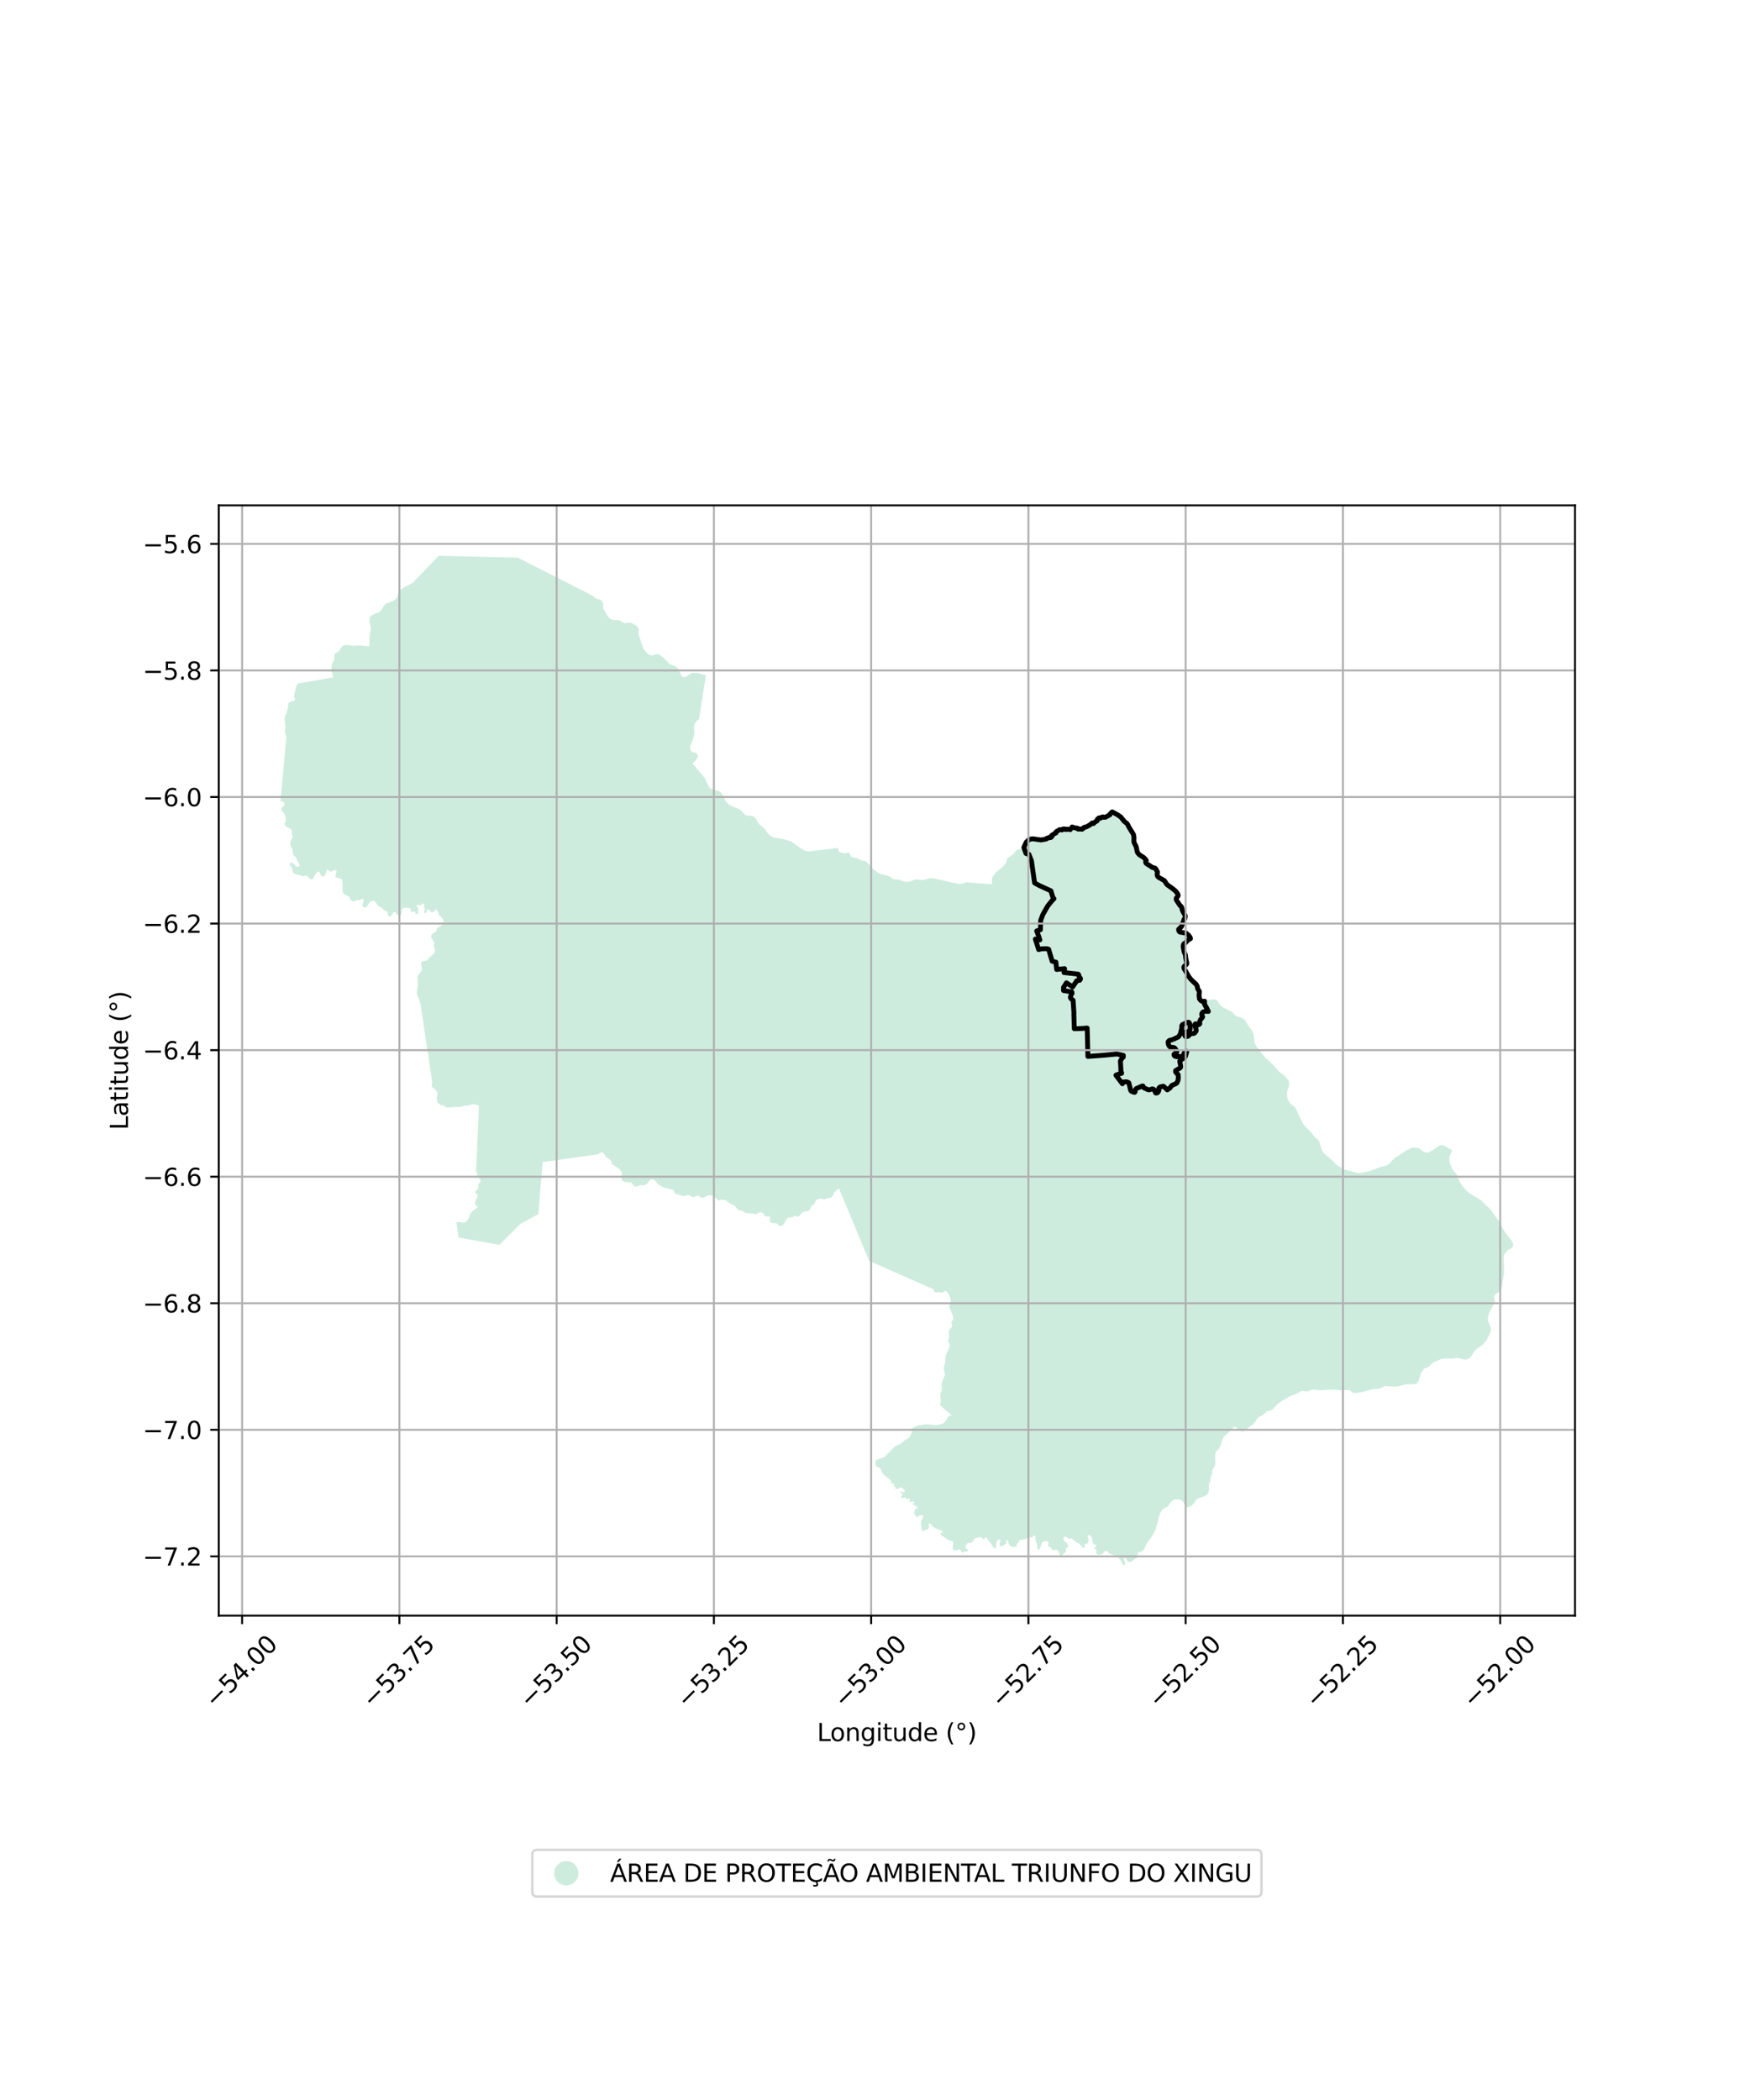 <?xml version="1.0" encoding="utf-8" standalone="no"?>
<!DOCTYPE svg PUBLIC "-//W3C//DTD SVG 1.1//EN"
  "http://www.w3.org/Graphics/SVG/1.1/DTD/svg11.dtd">
<svg xmlns:xlink="http://www.w3.org/1999/xlink" width="720pt" height="864pt" viewBox="0 0 720 864" xmlns="http://www.w3.org/2000/svg" version="1.1">
 <defs>
  <style type="text/css">*{stroke-linejoin: round; stroke-linecap: butt}</style>
 </defs>
 <g id="figure_1">
  <g id="patch_1">
   <path d="M 0 864 
L 720 864 
L 720 0 
L 0 0 
z
" style="fill: #ffffff"/>
  </g>
  <g id="axes_1">
   <g id="patch_2">
    <path d="M 90 664.727 
L 648 664.727 
L 648 207.913 
L 90 207.913 
z
" style="fill: #ffffff"/>
   </g>
   <g id="PatchCollection_1">
    <path d="M 421.042 348.105 
L 421.529 347.86 
L 424.916 345.21 
L 425.378 345.239 
L 428.121 345.657 
L 429.233 345.482 
L 430.937 345.589 
L 432.204 343.805 
L 433.432 343.003 
L 435.229 341.618 
L 436.35 341.245 
L 439.451 340.766 
L 440.96 340.289 
L 441.974 340.289 
L 443.895 340.704 
L 445.127 340.708 
L 445.587 340.587 
L 446.482 340.767 
L 447.863 339.701 
L 448.38 339.402 
L 448.914 338.889 
L 452.053 336.466 
L 452.721 336.143 
L 455.748 335.363 
L 456.421 334.838 
L 457.471 333.45 
L 457.178 332.555 
L 457.472 332.789 
L 460.973 335.585 
L 463.947 339.116 
L 463.981 339.145 
L 464.612 340.388 
L 466.253 342.348 
L 466.431 342.868 
L 466.496 343.3 
L 466.461 343.865 
L 466.262 344.497 
L 466.161 345.094 
L 466.226 345.493 
L 466.362 345.823 
L 467.169 347.239 
L 467.535 349.872 
L 468.13 350.889 
L 469.956 352.399 
L 470.775 353.266 
L 471.108 354.132 
L 472.038 355.338 
L 473.566 356.508 
L 475.058 357.265 
L 475.989 358.32 
L 476.434 359.262 
L 479.115 362.315 
L 480.605 363.636 
L 482.841 365.221 
L 483.996 366.503 
L 484.291 367.745 
L 484.473 369.55 
L 485.286 372.712 
L 486.624 374.971 
L 486.92 376.326 
L 486.728 378.13 
L 486.052 379.482 
L 485.002 380.908 
L 484.776 381.434 
L 484.774 382.337 
L 485.295 383.015 
L 487.48 384.073 
L 488.652 384.641 
L 489.323 385.47 
L 489.26 385.892 
L 489.198 386.315 
L 488.685 386.503 
L 487.373 387.871 
L 486.771 389.637 
L 486.992 390.728 
L 487.289 391.745 
L 487.427 392.039 
L 488.031 393.326 
L 488.026 395.093 
L 487.459 397.536 
L 487.568 398.965 
L 488.236 400.471 
L 489.278 401.978 
L 492.259 404.844 
L 492.74 406.349 
L 492.66 408.38 
L 492.88 409.847 
L 493.961 411.016 
L 495.01 411.676 
L 495.213 411.68 
L 495.977 411.698 
L 499.116 411.18 
L 500.311 411.296 
L 500.796 411.598 
L 501.577 412.992 
L 502.658 414.085 
L 503.889 414.878 
L 506.351 416.012 
L 506.948 416.427 
L 508.327 417.86 
L 509.036 418.238 
L 510.23 418.467 
L 511.723 419.222 
L 512.357 419.901 
L 513.51 421.897 
L 515.185 424.12 
L 515.854 425.739 
L 516.145 428.748 
L 516.368 429.5 
L 517.261 431.007 
L 520.613 435.227 
L 523.372 437.716 
L 526.316 440.957 
L 528.292 442.503 
L 528.479 442.692 
L 529.336 443.559 
L 530.119 444.651 
L 530.416 445.404 
L 530.3 446.908 
L 529.66 448.786 
L 529.507 450.29 
L 529.764 452.171 
L 530.092 452.792 
L 530.619 453.79 
L 530.881 454.016 
L 532.82 455.525 
L 533.932 457.707 
L 534.394 458.887 
L 534.69 459.553 
L 534.985 460.185 
L 535.282 460.618 
L 535.643 461.317 
L 535.938 462.016 
L 536.102 462.481 
L 536.399 462.715 
L 536.883 463.213 
L 536.934 463.28 
L 537.434 463.921 
L 539.411 465.806 
L 540.752 467.614 
L 542.729 469.386 
L 542.94 470.122 
L 543.581 472.359 
L 544.102 473.451 
L 544.698 474.43 
L 545.929 475.598 
L 546.899 476.277 
L 550.106 479.406 
L 552.681 481.103 
L 553.434 481.269 
L 555.969 481.826 
L 556.268 482.014 
L 558.36 482.545 
L 559.556 482.624 
L 560.129 482.504 
L 563.819 481.73 
L 567.186 480.384 
L 570.702 479.414 
L 571.787 478.627 
L 573.548 476.675 
L 578.264 473.527 
L 580.883 472.179 
L 582.229 472.144 
L 583.649 472.335 
L 586.037 473.994 
L 586.417 474.085 
L 587.308 474.298 
L 587.943 474.073 
L 589.852 472.949 
L 591.798 471.562 
L 592.472 471.262 
L 593.817 471.19 
L 597.29 473.114 
L 597.325 473.829 
L 596.463 475.482 
L 596.312 476.083 
L 596.31 477.286 
L 596.717 479.092 
L 597.461 480.898 
L 599.363 483.309 
L 599.764 484.236 
L 600.666 486.319 
L 601.262 487.373 
L 602.678 489.181 
L 603.723 490.198 
L 606.037 491.857 
L 609.174 493.668 
L 611.711 496.192 
L 613.051 497.347 
L 617.455 503.535 
L 617.529 503.911 
L 618.908 506.508 
L 621.958 510.602 
L 622.078 510.763 
L 622.636 511.929 
L 622.523 512.644 
L 621.961 513.47 
L 620.314 514.369 
L 619.415 515.383 
L 619.199 515.788 
L 618.854 516.27 
L 618.655 516.635 
L 618.618 517.002 
L 618.839 523.729 
L 618.197 527.337 
L 618.12 528.691 
L 617.481 530.495 
L 616.432 531.733 
L 615.233 532.558 
L 615.018 532.858 
L 614.803 533.157 
L 614.787 533.395 
L 614.745 534.024 
L 615.005 535.002 
L 614.928 535.942 
L 612.64 540.186 
L 612.273 541.709 
L 612.141 542.481 
L 612.238 543.146 
L 612.435 544.044 
L 612.731 544.809 
L 613.059 545.707 
L 613.388 546.572 
L 613.387 547.071 
L 613.287 547.835 
L 613.12 548.344 
L 613.094 548.417 
L 611.609 551.389 
L 609.885 553.378 
L 608.837 554.091 
L 608.762 554.279 
L 607.938 554.653 
L 606.889 555.591 
L 606.432 556.166 
L 606.276 556.361 
L 605.651 557.581 
L 604.527 558.782 
L 603.217 559.419 
L 602.693 559.418 
L 599.553 558.66 
L 597.458 558.957 
L 594.317 558.875 
L 593.27 559.024 
L 590.125 560.296 
L 589.077 561.008 
L 588.177 562.021 
L 587.428 562.508 
L 586.361 562.929 
L 586.006 563.07 
L 584.769 564.571 
L 583.639 568.178 
L 583.039 569.154 
L 582.103 569.491 
L 578.063 569.632 
L 576.267 570.155 
L 574.022 570.526 
L 572.217 570.385 
L 571.586 570.424 
L 571.124 570.323 
L 570.397 570.255 
L 569.802 570.32 
L 569.406 570.419 
L 568.761 570.734 
L 567.737 571.302 
L 564.819 571.559 
L 560.328 572.752 
L 558.083 573.123 
L 556.55 573.045 
L 555.468 572.102 
L 554.944 571.913 
L 551.952 572.019 
L 550.082 571.827 
L 547.09 571.782 
L 542.601 571.997 
L 541.48 571.769 
L 539.984 571.765 
L 537.859 572.436 
L 537.515 572.527 
L 537.218 572.493 
L 536.687 572.334 
L 536.289 572.301 
L 535.588 572.243 
L 533.022 573.629 
L 531.226 574.263 
L 529.428 575.223 
L 528.772 575.597 
L 528.521 575.778 
L 527.93 576.022 
L 525.531 577.746 
L 523.735 579.689 
L 523.507 579.938 
L 523.044 580.202 
L 522.713 580.401 
L 522.383 580.445 
L 521.52 580.637 
L 521.171 580.714 
L 520.926 581.068 
L 519.386 582.355 
L 518.038 582.953 
L 517.25 583.703 
L 516.537 584.867 
L 515.674 585.88 
L 511.589 588.952 
L 511.14 588.988 
L 510.243 588.761 
L 508.502 587.264 
L 508.077 587.101 
L 507.703 587.137 
L 506.766 587.962 
L 506.203 588.75 
L 503.691 590.924 
L 503.339 591.525 
L 502.789 592.463 
L 502.298 594.38 
L 501.733 595.769 
L 500.27 597.344 
L 500.006 597.983 
L 499.891 599.035 
L 500.036 600.916 
L 499.969 602.433 
L 499.89 602.822 
L 499.77 603.271 
L 499.561 603.629 
L 499.203 604.106 
L 498.963 604.584 
L 498.784 605.003 
L 498.761 605.398 
L 498.713 606.138 
L 498.034 608.054 
L 497.956 609.557 
L 497.467 610.383 
L 497.353 611.059 
L 497.461 612.564 
L 497.271 613.691 
L 496.707 614.892 
L 495.657 615.529 
L 492.662 616.573 
L 491.798 617.435 
L 491.385 618.224 
L 490.597 619.162 
L 489.809 619.761 
L 488.686 620.096 
L 488.087 620.019 
L 487.826 619.831 
L 486.859 617.948 
L 486.224 617.383 
L 485.028 616.928 
L 483.532 616.887 
L 482.371 617.297 
L 480.306 619.885 
L 478.694 620.745 
L 478.479 620.92 
L 478.094 621.233 
L 477.117 623.034 
L 475.528 629.045 
L 475.069 630.161 
L 474.65 630.878 
L 474.291 631.595 
L 473.787 632.319 
L 471.619 635.35 
L 470.678 637.453 
L 470.152 638.24 
L 468.953 638.538 
L 468.27 638.536 
L 468.018 640.565 
L 468.012 640.614 
L 465.591 642.379 
L 465.477 642.532 
L 465.304 642.683 
L 465.124 642.736 
L 464.833 642.751 
L 464.536 642.705 
L 464.348 642.635 
L 464.08 642.466 
L 463.822 642.22 
L 463.671 642.027 
L 463.315 641.346 
L 463.151 641.127 
L 463.035 641.036 
L 462.975 641.005 
L 462.848 640.978 
L 462.717 640.988 
L 462.651 641.007 
L 462.541 641.073 
L 462.462 641.174 
L 462.415 641.297 
L 462.395 641.426 
L 462.397 641.556 
L 462.456 641.772 
L 462.697 642.298 
L 462.71 642.335 
L 462.794 642.576 
L 462.859 643.077 
L 462.914 643.496 
L 462.88 643.708 
L 462.777 643.856 
L 462.683 643.925 
L 462.576 643.963 
L 462.412 643.954 
L 462.299 643.905 
L 462.179 643.825 
L 461.986 643.605 
L 461.779 643.252 
L 461.484 642.608 
L 461.35 642.361 
L 460.618 641.361 
L 460.282 640.962 
L 460.131 640.692 
L 459.849 640.375 
L 459.795 640.342 
L 459.776 640.293 
L 459.743 640.26 
L 459.581 640.185 
L 459.15 640.038 
L 458.388 639.857 
L 457.986 639.712 
L 456.804 639.339 
L 456.546 639.232 
L 456.396 639.145 
L 456.269 639.049 
L 456.173 638.953 
L 455.921 638.643 
L 455.646 638.383 
L 455.47 638.247 
L 455.411 638.174 
L 455.257 638.111 
L 454.98 638.095 
L 454.802 638.108 
L 454.594 638.176 
L 454.411 638.335 
L 454.094 638.721 
L 453.645 639.227 
L 453.255 639.406 
L 452.925 639.528 
L 452.644 639.604 
L 452.295 639.661 
L 452.051 639.664 
L 451.697 639.59 
L 451.43 639.508 
L 451.272 639.412 
L 451.108 639.222 
L 451.039 639.103 
L 450.999 638.994 
L 450.989 638.804 
L 451.035 638.545 
L 451.084 638.427 
L 451.107 638.243 
L 451.102 638.064 
L 451.059 637.89 
L 451.024 637.813 
L 450.927 637.669 
L 450.537 637.273 
L 450.467 637.12 
L 450.412 637.057 
L 450.398 636.958 
L 450.418 636.732 
L 450.472 636.529 
L 450.5 636.499 
L 450.834 636.319 
L 450.933 636.248 
L 451.063 636.099 
L 451.075 636.022 
L 451.06 635.932 
L 450.983 635.808 
L 450.8 635.662 
L 450.687 635.601 
L 450.101 635.368 
L 449.83 635.178 
L 449.67 634.946 
L 449.579 634.732 
L 449.472 634.308 
L 449.424 633.906 
L 449.37 633.262 
L 449.339 633.062 
L 449.204 632.634 
L 449.006 632.182 
L 448.638 631.868 
L 448.471 631.76 
L 448.063 631.644 
L 447.885 631.623 
L 447.807 631.63 
L 447.676 631.668 
L 447.524 631.742 
L 447.484 631.777 
L 447.462 631.937 
L 447.507 632.238 
L 447.755 632.984 
L 447.85 633.459 
L 447.88 633.988 
L 447.871 634.151 
L 447.82 634.417 
L 447.753 634.603 
L 447.697 634.709 
L 447.641 634.773 
L 447.603 634.858 
L 447.362 634.988 
L 447.213 635.047 
L 446.691 635.19 
L 446.478 635.27 
L 446.323 635.353 
L 446.188 635.476 
L 446.165 635.605 
L 446.186 635.798 
L 446.252 635.942 
L 446.438 636.233 
L 446.474 636.332 
L 446.479 636.424 
L 446.46 636.501 
L 446.397 636.586 
L 446.269 636.7 
L 446.121 636.754 
L 446.044 636.797 
L 445.946 636.799 
L 445.681 636.748 
L 445.498 636.683 
L 445.145 636.338 
L 444.562 635.624 
L 444.266 635.357 
L 443.935 635.108 
L 443.576 634.867 
L 442.51 634.253 
L 442.313 634.12 
L 442.006 633.939 
L 441.707 633.688 
L 441.319 633.292 
L 441.113 633.142 
L 440.897 633.018 
L 440.735 632.969 
L 439.894 633.082 
L 439.772 633.077 
L 439.676 633.047 
L 439.228 632.688 
L 438.781 632.306 
L 438.664 632.229 
L 438.559 632.199 
L 438.338 632.201 
L 438.109 632.233 
L 437.872 632.304 
L 437.777 632.356 
L 437.587 632.404 
L 437.525 633.046 
L 437.641 633.462 
L 437.787 633.775 
L 438.004 634.059 
L 438.692 634.646 
L 439.143 635.148 
L 439.464 635.714 
L 439.528 635.964 
L 439.519 636.166 
L 439.477 636.319 
L 438.748 637.107 
L 438.62 637.181 
L 438.564 637.294 
L 438.55 637.492 
L 438.591 637.724 
L 438.505 638.127 
L 438.518 638.417 
L 438.336 638.681 
L 438.209 638.789 
L 437.781 639.054 
L 437.375 639.455 
L 437.338 639.55 
L 437.104 639.743 
L 436.746 639.947 
L 436.615 639.98 
L 436.514 639.971 
L 436.19 639.864 
L 436.108 639.793 
L 435.781 639.171 
L 435.443 638.209 
L 435.283 637.997 
L 435.017 637.782 
L 434.691 637.627 
L 434.41 637.6 
L 434.124 637.645 
L 433.497 637.831 
L 433.117 637.815 
L 433.089 637.757 
L 432.934 637.616 
L 432.405 636.812 
L 432.318 636.709 
L 432.238 636.65 
L 431.987 636.531 
L 431.396 636.305 
L 431.351 636.274 
L 431.285 636.157 
L 431.176 635.832 
L 431.16 635.738 
L 431.162 635.557 
L 431.203 635.38 
L 431.398 634.829 
L 431.417 634.688 
L 431.287 634.297 
L 431.17 634.232 
L 431.127 634.178 
L 430.909 634.129 
L 430.637 634.111 
L 430.239 634.124 
L 429.487 634.173 
L 429.372 634.194 
L 429.241 634.246 
L 428.993 634.379 
L 428.921 634.426 
L 428.876 634.518 
L 428.736 634.693 
L 428.617 634.879 
L 428.512 635.077 
L 428.461 635.209 
L 428.364 635.607 
L 428.19 636.191 
L 427.988 636.771 
L 427.792 637.174 
L 427.675 637.327 
L 427.535 637.445 
L 427.455 637.481 
L 427.357 637.488 
L 427.144 637.46 
L 427.008 637.418 
L 426.892 637.336 
L 426.829 637.186 
L 426.737 637.092 
L 426.714 637.01 
L 426.701 636.857 
L 426.714 636.233 
L 426.718 636.007 
L 426.712 635.703 
L 426.686 635.527 
L 426.632 635.334 
L 426.23 634.319 
L 426.164 634.123 
L 426.093 633.827 
L 426.027 633.467 
L 425.995 633.156 
L 426.024 632.523 
L 426.014 632.29 
L 425.924 631.86 
L 425.896 631.782 
L 425.671 631.766 
L 425.556 631.795 
L 424.677 632.402 
L 424.342 632.573 
L 424.077 632.587 
L 423.543 632.563 
L 422.974 632.607 
L 422.77 632.69 
L 422.164 633.063 
L 421.811 633.208 
L 421.27 633.377 
L 421.04 633.417 
L 419.996 633.491 
L 419.548 633.638 
L 419.411 633.744 
L 419.319 633.881 
L 419.112 634.42 
L 419.052 634.517 
L 418.813 634.718 
L 418.523 634.864 
L 418.404 635.022 
L 418.349 635.279 
L 418.322 635.964 
L 418.241 636.178 
L 418.143 636.28 
L 418.009 636.353 
L 417.637 636.451 
L 417.159 636.483 
L 416.463 636.39 
L 416.252 636.363 
L 415.863 636.171 
L 415.595 635.974 
L 415.374 635.748 
L 415.113 635.386 
L 415.045 635.217 
L 415.016 635.024 
L 414.936 634.867 
L 414.831 634.182 
L 414.45 633.536 
L 414.424 633.557 
L 414.092 633.89 
L 414.043 634.008 
L 414.018 634.147 
L 413.975 634.917 
L 413.957 635.044 
L 413.901 635.195 
L 413.845 635.256 
L 413.789 635.291 
L 413.342 635.474 
L 413.197 635.526 
L 413.11 635.578 
L 412.61 635.965 
L 412.168 636.263 
L 412.057 636.261 
L 411.799 636.196 
L 411.579 636.109 
L 411.495 636.051 
L 411.358 635.902 
L 411.238 635.691 
L 411.179 635.468 
L 411.134 635.122 
L 411.133 635.016 
L 411.166 634.922 
L 411.588 634.2 
L 411.635 634.083 
L 411.674 633.892 
L 411.662 633.711 
L 411.598 633.579 
L 411.509 633.513 
L 411.347 633.457 
L 411.242 633.446 
L 411.075 633.467 
L 410.907 633.505 
L 410.724 633.577 
L 410.474 633.756 
L 410.161 634.079 
L 410.065 634.219 
L 409.97 634.487 
L 409.934 635.094 
L 409.908 635.233 
L 409.873 635.29 
L 409.873 635.295 
L 409.85 636.125 
L 409.813 636.45 
L 409.699 636.801 
L 409.545 637 
L 409.353 637.08 
L 409.154 637.017 
L 408.71 636.672 
L 408.296 636.122 
L 407.816 635.253 
L 407.586 634.907 
L 406.481 633.58 
L 406.262 633.204 
L 406.052 632.68 
L 405.89 632.523 
L 405.726 632.488 
L 405.504 632.569 
L 405.193 632.798 
L 405.045 632.975 
L 404.98 633.104 
L 404.763 633.244 
L 404.528 633.284 
L 404.327 633.231 
L 404.216 633.144 
L 404.139 633.024 
L 403.997 632.688 
L 403.751 632.491 
L 403.526 632.473 
L 403.062 632.53 
L 402.631 632.503 
L 401.907 632.712 
L 401.114 632.876 
L 400.868 632.978 
L 400.819 633.042 
L 400.777 633.19 
L 400.77 633.353 
L 400.808 633.527 
L 400.787 633.607 
L 400.565 633.819 
L 400.102 634.101 
L 399.853 634.636 
L 399.801 634.697 
L 399.584 634.775 
L 398.747 634.787 
L 398.541 634.818 
L 398.19 634.929 
L 397.827 635.09 
L 397.74 635.161 
L 397.502 635.505 
L 397.36 635.828 
L 397.261 636.264 
L 397.255 636.761 
L 397.361 637.076 
L 397.511 637.226 
L 398.17 637.415 
L 398.255 637.513 
L 398.276 637.711 
L 398.242 637.932 
L 398.139 638.149 
L 397.774 638.362 
L 397.699 638.376 
L 397.556 638.403 
L 397.366 638.356 
L 397.041 638.204 
L 396.904 638.204 
L 396.734 638.322 
L 396.397 638.747 
L 396.273 638.803 
L 396.116 638.809 
L 395.947 638.715 
L 395.725 638.638 
L 395.438 638.356 
L 395.311 637.923 
L 395.141 637.623 
L 395.049 637.545 
L 394.907 637.519 
L 394.658 637.53 
L 394.162 637.651 
L 393.436 637.85 
L 393.042 637.922 
L 392.799 637.937 
L 392.651 637.902 
L 392.602 637.89 
L 392.409 637.77 
L 392.294 637.634 
L 392.155 637.397 
L 392.146 637.371 
L 392.014 637.058 
L 391.978 636.736 
L 391.982 636.453 
L 392.016 636.016 
L 392.069 635.618 
L 392.182 634.984 
L 392.201 634.777 
L 392.188 634.586 
L 392.167 634.502 
L 392.085 634.354 
L 391.941 634.237 
L 391.73 634.14 
L 391.287 634.017 
L 390.729 633.861 
L 390.368 633.73 
L 390.211 633.652 
L 389.934 633.476 
L 389.161 632.845 
L 388.912 632.665 
L 387.354 631.736 
L 387.308 631.692 
L 387.119 631.389 
L 387.018 631.191 
L 387.018 631.036 
L 387.048 630.81 
L 387.078 630.762 
L 387.179 630.729 
L 387.436 630.646 
L 387.584 630.58 
L 387.701 630.504 
L 387.885 630.349 
L 387.911 630.273 
L 387.899 630.196 
L 387.847 630.099 
L 387.744 629.994 
L 387.519 629.841 
L 387.089 629.645 
L 386.773 629.471 
L 386.712 629.452 
L 386.644 629.462 
L 386.578 629.448 
L 386.144 629.256 
L 385.438 629.027 
L 384.981 628.84 
L 384.514 628.608 
L 384.169 628.376 
L 383.923 628.155 
L 383.058 627.223 
L 382.73 626.915 
L 382.591 626.819 
L 382.486 626.779 
L 382.371 626.782 
L 382.287 626.822 
L 382.182 626.956 
L 382.165 627.018 
L 382.168 627.182 
L 382.24 627.971 
L 382.236 628.138 
L 382.196 628.251 
L 382.155 628.468 
L 382.073 628.668 
L 381.896 628.953 
L 381.767 629.097 
L 381.599 629.211 
L 381.404 629.282 
L 381.219 629.322 
L 381.072 629.355 
L 380.735 629.403 
L 380.599 629.451 
L 380.423 629.547 
L 380.243 629.675 
L 379.993 629.909 
L 379.883 629.956 
L 379.651 629.994 
L 379.553 629.983 
L 379.52 629.954 
L 379.456 629.818 
L 379.367 629.691 
L 379.308 629.428 
L 379.257 628.948 
L 379.172 628.506 
L 379.108 628.047 
L 378.897 626.941 
L 378.87 626.705 
L 378.877 626.411 
L 378.941 626.02 
L 379.062 625.686 
L 379.181 625.455 
L 379.531 624.861 
L 379.688 624.529 
L 379.739 624.331 
L 379.745 624.077 
L 379.71 623.928 
L 379.599 623.722 
L 379.434 623.534 
L 379.261 623.412 
L 379.118 623.363 
L 378.916 623.366 
L 378.858 623.394 
L 378.748 623.49 
L 378.624 623.531 
L 378.109 623.629 
L 377.938 623.678 
L 377.744 623.804 
L 377.704 623.874 
L 377.641 623.929 
L 377.585 624.124 
L 377.543 624.164 
L 377.487 624.188 
L 377.433 624.259 
L 377.302 624.282 
L 377.068 624.267 
L 376.971 624.234 
L 376.932 624.156 
L 376.873 624.102 
L 376.858 623.695 
L 376.825 623.535 
L 376.794 623.467 
L 376.667 623.347 
L 376.28 623.098 
L 376.203 623.037 
L 376.167 622.983 
L 376.014 622.506 
L 376.326 621.644 
L 376.405 621.267 
L 376.409 621.246 
L 376.441 620.926 
L 376.546 620.648 
L 376.586 620.601 
L 376.633 620.586 
L 376.59 620.561 
L 376.588 620.544 
L 376.637 620.516 
L 376.696 620.504 
L 376.825 620.511 
L 376.928 620.583 
L 377.104 620.75 
L 377.205 620.797 
L 377.275 620.846 
L 377.369 620.841 
L 377.406 620.815 
L 377.498 620.693 
L 377.516 620.591 
L 377.513 620.462 
L 377.497 620.403 
L 377.414 620.279 
L 377.339 620.095 
L 377.214 619.912 
L 376.947 619.712 
L 376.888 619.677 
L 375.596 618.932 
L 375.443 618.81 
L 375.359 618.692 
L 375.344 618.598 
L 375.365 618.563 
L 375.398 618.541 
L 375.504 618.525 
L 375.78 618.541 
L 375.911 618.531 
L 376.016 618.484 
L 376.089 618.399 
L 376.14 618.255 
L 376.135 618.168 
L 376.051 618.029 
L 375.893 617.884 
L 375.654 617.719 
L 375.565 617.689 
L 375.466 617.682 
L 375.181 617.73 
L 374.52 617.906 
L 374.438 617.913 
L 374.307 617.887 
L 374.22 617.819 
L 374.195 617.77 
L 374.18 617.657 
L 374.201 617.527 
L 374.324 617.207 
L 374.368 617.016 
L 374.361 616.847 
L 374.326 616.76 
L 374.295 616.724 
L 374.197 616.675 
L 373.955 616.657 
L 373.768 616.681 
L 373.269 616.814 
L 373.124 616.819 
L 372.929 616.782 
L 372.824 616.725 
L 372.751 616.643 
L 372.72 616.542 
L 372.706 616.342 
L 372.68 616.243 
L 372.609 616.164 
L 372.501 616.105 
L 372.368 616.084 
L 372.117 616.122 
L 371.879 616.201 
L 371.45 616.39 
L 371.289 616.433 
L 371.146 616.442 
L 370.989 616.403 
L 370.85 616.288 
L 370.789 616.212 
L 370.742 616.123 
L 370.714 615.958 
L 370.739 615.782 
L 370.788 615.655 
L 371.14 615.046 
L 371.196 614.929 
L 371.215 614.787 
L 371.181 614.54 
L 371.139 614.446 
L 371.071 614.388 
L 370.644 614.212 
L 370.52 614.139 
L 370.425 613.803 
L 370.423 613.716 
L 370.472 613.655 
L 370.521 613.631 
L 370.736 613.633 
L 370.896 613.661 
L 371.534 613.826 
L 371.899 613.861 
L 372.037 613.849 
L 372.161 613.806 
L 372.182 613.785 
L 372.185 613.78 
L 372.14 613.731 
L 372.145 613.648 
L 372.226 613.354 
L 372.191 613.3 
L 372.164 613.175 
L 372.115 613.128 
L 372.089 613.046 
L 371.458 612.468 
L 371.077 612.06 
L 370.948 611.975 
L 370.85 611.947 
L 370.707 611.936 
L 370.573 611.95 
L 370.449 611.983 
L 370.269 612.057 
L 369.455 612.464 
L 369.23 612.532 
L 368.802 612.623 
L 368.724 612.625 
L 368.602 612.592 
L 368.448 612.524 
L 368.37 612.473 
L 368.325 612.393 
L 368.335 612.334 
L 368.377 612.245 
L 368.449 612.171 
L 368.477 612.12 
L 368.495 611.84 
L 368.479 611.783 
L 368.446 611.755 
L 368.345 611.727 
L 368.167 611.633 
L 367.78 611.472 
L 367.707 611.42 
L 367.618 611.302 
L 367.623 611.237 
L 367.65 611.187 
L 367.718 611.123 
L 367.812 611.069 
L 367.872 610.921 
L 367.877 610.793 
L 367.839 610.669 
L 367.801 610.61 
L 367.684 610.516 
L 367.361 610.397 
L 367.192 610.258 
L 367.02 610.181 
L 366.959 610.169 
L 366.852 610.179 
L 366.763 610.217 
L 366.637 610.297 
L 366.604 610.333 
L 366.499 610.549 
L 366.435 610.642 
L 366.435 609.696 
L 366.439 609.695 
L 366.909 609.544 
L 366.875 609.53 
L 366.435 609.354 
L 366.435 609.043 
L 363.453 606.544 
L 362.761 605.76 
L 362.66 604.998 
L 362.288 604.245 
L 361.317 603.677 
L 360.93 603.647 
L 360.222 602.794 
L 360.223 601.034 
L 361.18 600.368 
L 362.977 599.848 
L 363.877 599.438 
L 368.382 594.943 
L 370.622 593.939 
L 370.63 593.936 
L 372.281 592.551 
L 373.63 591.766 
L 374.268 591.129 
L 374.984 589.628 
L 375.253 587.824 
L 375.59 587.411 
L 377.614 586.479 
L 380.982 585.964 
L 385.245 586.355 
L 387.491 585.874 
L 388.166 585.538 
L 388.879 584.939 
L 390.045 582.95 
L 390.719 582.539 
L 391.543 582.316 
L 391.502 582.28 
L 386.695 578.126 
L 387.112 576.436 
L 386.821 573.953 
L 387.541 571.399 
L 387.359 569.894 
L 387.437 568.992 
L 388.833 565.5 
L 388.206 562.904 
L 388.925 560.274 
L 389.007 558.169 
L 389.235 557.267 
L 390.364 555.015 
L 390.629 554.114 
L 390.67 552.986 
L 390.076 551.856 
L 390.153 551.104 
L 390.53 550.279 
L 390.315 547.646 
L 390.691 546.933 
L 391.554 546.071 
L 391.668 545.47 
L 391.449 543.965 
L 392.164 542.727 
L 392.203 542.088 
L 391.908 540.959 
L 390.572 537.946 
L 390.651 536.818 
L 391.103 535.692 
L 391.181 534.94 
L 390.901 533.916 
L 390.811 533.585 
L 390.069 532.004 
L 389.323 531.249 
L 388.913 531.097 
L 387.676 531.92 
L 386.256 531.614 
L 384.872 531.76 
L 384.536 531.646 
L 384.138 530.474 
L 367.592 523.201 
L 357.605 518.811 
L 357.604 518.81 
L 347.845 495.361 
L 345.152 488.89 
L 345.148 488.88 
L 343.221 490.699 
L 342.883 491.299 
L 342.882 491.562 
L 342.205 492.5 
L 341.681 492.761 
L 340.334 492.944 
L 339.136 493.466 
L 337.567 493.159 
L 336.258 493.455 
L 335.583 494.054 
L 334.999 495.361 
L 334.98 495.405 
L 333.705 496.378 
L 333.442 496.828 
L 333.289 497.692 
L 332.501 498.291 
L 330.669 498.51 
L 330.107 498.77 
L 329.093 500.045 
L 328.493 500.532 
L 326.699 500.336 
L 325.949 500.897 
L 324.903 500.856 
L 324.004 501.191 
L 323.554 501.603 
L 322.951 502.954 
L 321.899 504.304 
L 320.851 504.45 
L 320.403 504.26 
L 319.883 503.506 
L 319.584 503.354 
L 317.305 503.12 
L 316.672 502.365 
L 316.827 501.05 
L 316.643 500.372 
L 315.259 500.517 
L 314.773 500.365 
L 314.253 499.648 
L 314.18 499.272 
L 313.322 498.705 
L 312.162 498.925 
L 311.45 499.411 
L 310.702 499.559 
L 309.806 499.292 
L 306.965 499.093 
L 306.07 498.713 
L 305.399 498.184 
L 303.867 497.952 
L 302.118 496.065 
L 300.787 495.361 
L 300.327 495.118 
L 298.538 493.794 
L 297.492 493.602 
L 296.52 493.635 
L 295.996 493.897 
L 295.435 493.819 
L 294.207 492.573 
L 292.864 491.891 
L 291.743 491.773 
L 290.845 491.958 
L 289.646 492.742 
L 288.823 492.814 
L 288.481 492.678 
L 287.964 492.472 
L 287.666 492.207 
L 287.595 492.012 
L 286.284 492.089 
L 285.348 492.499 
L 284.862 492.497 
L 283.37 491.663 
L 282.584 491.735 
L 281.573 492.144 
L 280.677 492.028 
L 277.914 491.151 
L 276.725 489.417 
L 273.738 488.727 
L 272.245 488.194 
L 270.754 487.248 
L 269.936 486.191 
L 268.93 485.322 
L 268.07 485.281 
L 267.434 485.541 
L 266.157 487.002 
L 265.369 487.601 
L 263.425 487.592 
L 262.377 488.077 
L 261.479 488.11 
L 260.882 487.957 
L 260.435 487.542 
L 259.916 486.712 
L 259.543 486.522 
L 256.777 486.285 
L 255.883 485.604 
L 255.625 484.775 
L 255.629 483.986 
L 255.893 483.348 
L 255.859 482.445 
L 255.006 481.088 
L 251.838 479.006 
L 251.654 478.14 
L 251.247 477.386 
L 249.347 475.986 
L 248.27 474.327 
L 247.411 474.098 
L 245.875 474.918 
L 223.293 478.107 
L 222.111 491.725 
L 221.838 495.361 
L 221.524 499.538 
L 214.128 503.523 
L 205.471 512.18 
L 188.607 509.144 
L 187.768 502.848 
L 188.741 502.777 
L 190.683 503.05 
L 191.619 502.792 
L 192.709 501.556 
L 193.618 499.154 
L 194.67 497.993 
L 196.611 496.77 
L 195.764 495.93 
L 195.555 495.361 
L 195.432 495.026 
L 195.662 493.824 
L 196.491 492.55 
L 196.495 491.647 
L 195.565 490.665 
L 195.605 490.064 
L 196.469 489.278 
L 196.808 488.678 
L 196.74 487.324 
L 197.68 486.201 
L 197.646 485.373 
L 196.567 484.278 
L 196.238 482.735 
L 195.868 481.981 
L 197.081 454.8 
L 195.178 454.339 
L 194.281 454.335 
L 192.784 454.817 
L 190.69 454.957 
L 189.641 455.403 
L 187.549 455.393 
L 184.109 455.714 
L 183.549 455.599 
L 182.319 454.841 
L 181.237 454.61 
L 180.231 453.853 
L 179.786 453.098 
L 179.72 451.481 
L 180.023 450.693 
L 179.917 449.414 
L 179.211 448.395 
L 177.686 447.109 
L 177.576 446.657 
L 177.805 445.718 
L 177.771 444.891 
L 173.22 414.556 
L 173.176 414.259 
L 172.995 413.092 
L 172.589 412.075 
L 172.592 411.473 
L 171.594 409.25 
L 171.489 407.97 
L 171.912 405.453 
L 171.956 404.137 
L 171.74 402.481 
L 171.97 401.204 
L 172.984 400.081 
L 173.55 398.956 
L 173.628 398.279 
L 173.299 396.924 
L 173.265 396.097 
L 173.904 395.423 
L 175.212 395.241 
L 176.073 394.794 
L 176.601 393.932 
L 178.138 392.698 
L 178.966 391.612 
L 178.969 390.86 
L 178.454 389.391 
L 178.685 387.926 
L 177.5 385.814 
L 177.355 384.948 
L 177.768 384.311 
L 179.417 383.229 
L 179.797 381.914 
L 181.708 380.683 
L 182.461 379.521 
L 182.428 378.618 
L 182.132 378.015 
L 181.725 377.542 
L 181.352 377.109 
L 180.682 376.616 
L 180.131 374.846 
L 179.331 373.939 
L 179.275 374.229 
L 177.999 375.362 
L 177.7 375.398 
L 177.253 375.133 
L 176.325 374.113 
L 175.951 374.036 
L 175.688 374.373 
L 175.346 375.537 
L 174.748 375.647 
L 174.488 375.42 
L 174.453 374.931 
L 174.755 374.331 
L 174.757 373.879 
L 174.387 373.088 
L 174.505 371.998 
L 173.909 371.657 
L 173.008 372.48 
L 172.597 372.552 
L 171.591 372.134 
L 171.512 372.998 
L 172.032 373.49 
L 172.179 374.017 
L 171.952 374.655 
L 172.059 375.671 
L 171.871 375.971 
L 171.347 376.081 
L 170.9 375.891 
L 170.754 375.138 
L 170.157 374.985 
L 169.259 375.319 
L 168.999 375.092 
L 168.93 373.963 
L 168.595 373.623 
L 166.803 373.426 
L 165.906 373.647 
L 165.343 374.133 
L 165.184 376.088 
L 164.846 376.387 
L 164.248 376.572 
L 163.651 376.381 
L 163.056 375.927 
L 162.834 375.399 
L 162.387 375.134 
L 161.751 375.469 
L 160.847 376.968 
L 160.361 377.041 
L 159.505 376.473 
L 159.474 375.156 
L 157.834 374.471 
L 157.576 373.793 
L 155.602 372.73 
L 154.526 371.183 
L 153.819 370.69 
L 153.222 370.65 
L 152.623 370.834 
L 151.723 371.62 
L 151.571 372.07 
L 150.856 373.119 
L 150.257 373.417 
L 149.25 373.111 
L 149.181 372.058 
L 149.75 370.256 
L 149.341 369.802 
L 148.743 369.931 
L 147.994 370.397 
L 146.799 370.316 
L 145.601 370.836 
L 144.885 370.701 
L 144.781 370.681 
L 144 369.85 
L 143.818 369.059 
L 142.924 368.491 
L 142.029 368.223 
L 141.211 367.541 
L 140.917 366.6 
L 140.936 362.99 
L 140.791 362.087 
L 140.271 361.445 
L 138.928 361.25 
L 138.034 360.794 
L 138.039 359.853 
L 138.494 358.352 
L 138.123 357.898 
L 137.376 358.007 
L 136.477 358.529 
L 136.028 358.602 
L 135.581 358.449 
L 134.95 357.731 
L 134.613 357.767 
L 134.313 358.142 
L 134.158 359.081 
L 133.667 360.244 
L 133.255 360.505 
L 132.657 360.615 
L 131.95 360.01 
L 131.557 359.018 
L 131.279 358.716 
L 130.875 358.612 
L 130.35 358.835 
L 129.748 359.772 
L 128.88 361.422 
L 128.168 361.87 
L 127.274 361.451 
L 126.383 360.394 
L 125.465 360.282 
L 124.665 360.497 
L 120.936 359.387 
L 120.491 358.783 
L 120.344 358.293 
L 120.349 357.428 
L 119.2 355.805 
L 119.164 355.504 
L 119.54 354.979 
L 119.989 354.907 
L 120.994 355.438 
L 121.773 356.458 
L 122.22 356.648 
L 123.118 356.465 
L 123.308 355.714 
L 122.382 354.393 
L 121.829 352.923 
L 120.715 351.827 
L 120.531 351.3 
L 120.353 349.494 
L 119.356 347.382 
L 119.36 346.781 
L 120.419 344.267 
L 120.052 342.874 
L 120.059 341.67 
L 119.54 340.953 
L 117.826 340.192 
L 117.085 339.135 
L 117.088 338.646 
L 117.691 337.483 
L 117.182 334.961 
L 115.66 333.26 
L 115.85 332.547 
L 117.052 331.237 
L 117.128 330.937 
L 116.945 330.372 
L 116.165 329.54 
L 115.364 329.706 
L 117.829 303.189 
L 117.828 303.183 
L 117.212 301.192 
L 117.255 300.026 
L 117.542 299.537 
L 117.23 297.732 
L 117.094 295.249 
L 117.322 294.423 
L 118.001 293.224 
L 118.156 292.021 
L 118.61 290.971 
L 118.465 290.142 
L 118.618 289.391 
L 119.106 288.905 
L 120.191 288.497 
L 120.714 288.462 
L 121.088 288.239 
L 121.314 287.864 
L 121.317 287.337 
L 121.022 286.734 
L 120.989 285.794 
L 121.444 284.442 
L 121.752 282.601 
L 122.544 281.214 
L 137.264 278.66 
L 137.259 278.655 
L 137.115 278.509 
L 136.271 275.646 
L 136.622 272.828 
L 137.337 271.741 
L 137.526 271.14 
L 137.495 269.937 
L 137.724 268.998 
L 139.521 267.954 
L 140.274 266.567 
L 140.763 265.968 
L 141.773 265.409 
L 143.229 265.379 
L 145.318 265.691 
L 148.528 265.557 
L 150.467 265.868 
L 151.923 265.875 
L 152.174 260.424 
L 152.438 259.936 
L 152.595 258.433 
L 152.049 255.722 
L 152.133 253.88 
L 152.995 253.17 
L 154.566 252.351 
L 155.463 252.092 
L 156.736 251.347 
L 157.565 249.734 
L 158.466 248.573 
L 159.365 248.088 
L 161.607 247.31 
L 162.843 246.489 
L 163.52 245.402 
L 164.015 243.524 
L 164.766 242.588 
L 166.563 241.394 
L 168.321 240.65 
L 170.08 239.569 
L 170.461 239.055 
L 170.48 239.035 
L 180.469 228.677 
L 205.29 229.247 
L 213.028 229.424 
L 243.619 244.983 
L 245.614 246.395 
L 246.621 246.55 
L 247.662 247.307 
L 247.996 247.873 
L 248.142 248.512 
L 248.134 250.317 
L 249.321 252.128 
L 249.912 253.334 
L 250.989 254.58 
L 252.107 255.036 
L 254.793 255.236 
L 256.356 256.145 
L 257.102 256.374 
L 258.894 256.156 
L 260.013 256.349 
L 261.8 257.41 
L 262.357 257.939 
L 262.764 258.881 
L 262.754 261.137 
L 264.855 267.2 
L 266.676 269.126 
L 267.179 269.382 
L 267.346 269.468 
L 268.241 269.66 
L 270.483 269.105 
L 271.378 269.335 
L 273.312 270.96 
L 275.356 273.037 
L 276.212 273.529 
L 277.554 273.986 
L 278.448 274.554 
L 279.301 275.649 
L 280.263 277.758 
L 280.969 278.551 
L 281.342 278.59 
L 282.463 278.294 
L 284.634 276.836 
L 286.649 276.845 
L 290.415 277.801 
L 290.45 277.791 
L 289.044 286.64 
L 287.578 295.859 
L 287.579 295.86 
L 286.568 296.738 
L 285.891 297.788 
L 285.589 298.689 
L 285.547 299.892 
L 285.727 301.397 
L 285.043 304.403 
L 283.911 307.106 
L 283.834 307.707 
L 284.277 308.912 
L 284.873 309.403 
L 286.29 309.786 
L 286.922 310.277 
L 287.068 311.067 
L 286.841 311.894 
L 286.39 312.681 
L 284.965 314.142 
L 290.278 320.482 
L 290.313 321.008 
L 291.795 323.948 
L 292.278 324.401 
L 293.47 324.97 
L 295.858 325.506 
L 296.268 325.734 
L 297.123 326.715 
L 297.864 328.034 
L 298.53 329.654 
L 299.459 330.598 
L 300.911 331.619 
L 303.01 332.44 
L 304.117 332.873 
L 304.862 333.44 
L 306.721 335.403 
L 309.558 335.753 
L 310.452 336.208 
L 310.861 336.623 
L 311.774 338.359 
L 312.01 338.809 
L 314.43 340.774 
L 315.58 342.509 
L 316.398 343.414 
L 317.441 344.208 
L 318.56 344.626 
L 321.919 345.128 
L 325.276 346.082 
L 330.788 349.863 
L 332.654 350.322 
L 333.28 350.246 
L 335.823 349.938 
L 344.284 348.913 
L 344.465 348.713 
L 344.981 349.429 
L 344.979 349.805 
L 345.275 350.558 
L 346.917 350.865 
L 347.588 351.206 
L 348.71 350.721 
L 349.158 350.761 
L 349.605 351.026 
L 349.938 352.042 
L 350.421 352.608 
L 352.66 353.068 
L 353.315 353.415 
L 354.375 353.977 
L 356.166 354.397 
L 356.911 355.001 
L 359.292 357.529 
L 361.228 359.041 
L 362.123 359.495 
L 364.958 360.22 
L 366.077 360.713 
L 367.418 361.621 
L 368.501 361.85 
L 369.882 361.893 
L 372.12 362.728 
L 373.278 362.882 
L 374.286 362.736 
L 376.755 361.767 
L 379.443 362.114 
L 382.583 361.336 
L 383.703 361.264 
L 391.951 363.173 
L 394.974 363.71 
L 396.768 363.378 
L 397.367 362.966 
L 408.307 363.868 
L 408.158 363.567 
L 408.09 361.686 
L 408.467 360.634 
L 409.817 358.872 
L 412.962 356.287 
L 412.888 356.212 
L 413.412 355.62 
L 413.927 355.038 
L 414.375 353.258 
L 417.013 351.267 
L 418.268 349.69 
L 419.445 349.502 
L 420.38 349.129 
L 421.042 348.105 
" clip-path="url(#pb79bb304cb)" style="fill: #b3e2cd; fill-opacity: 0.65"/>
   </g>
   <g id="PatchCollection_2">
    <path d="M 482.625 427.659 
L 482.192 427.804 
L 481.084 428.061 
L 480.606 428.618 
L 480.687 429.62 
L 480.987 430.294 
L 481.445 430.794 
L 482.108 430.921 
L 482.927 430.974 
L 483.412 431.264 
L 484.138 432.378 
L 484.188 432.872 
L 483.949 433.518 
L 483.705 433.631 
L 483.264 433.555 
L 483.005 433.79 
L 483.067 434.223 
L 483.396 434.552 
L 484.305 434.79 
L 485.567 434.707 
L 486.483 434.654 
L 486.878 434.02 
L 487.384 432.806 
L 488.165 432.53 
L 488.261 432.699 
L 488.228 432.894 
L 487.827 434.198 
L 487.745 434.578 
L 487.322 435.157 
L 486.709 435.523 
L 486.18 435.857 
L 485.38 436.616 
L 485.77 438.643 
L 485.79 438.846 
L 485.668 439.249 
L 485.303 439.524 
L 483.699 440.448 
L 483.631 440.909 
L 484.037 441.519 
L 484.701 442.057 
L 484.8 443.405 
L 484.674 444.43 
L 484.234 445.5 
L 483.915 445.778 
L 482.129 446.598 
L 481.733 447.071 
L 481.393 447.611 
L 480.256 448.413 
L 479.007 447.167 
L 478.601 446.904 
L 477.325 447.181 
L 476.836 447.617 
L 476.754 448.024 
L 476.842 448.528 
L 476.562 449.171 
L 476.222 449.579 
L 475.575 449.733 
L 475.411 449.552 
L 474.901 448.399 
L 474.528 448.131 
L 474.085 448.015 
L 472.786 448.413 
L 472.187 448.279 
L 470.544 447.498 
L 470.333 447.161 
L 470.247 446.82 
L 469.963 446.813 
L 467.479 447.876 
L 467.115 448.347 
L 467.003 448.877 
L 467.038 449.162 
L 466.82 449.432 
L 466.218 449.309 
L 465.435 448.95 
L 465.197 448.657 
L 464.739 446.683 
L 464.467 445.7 
L 464.4 445.472 
L 463.994 445.231 
L 463.385 445.082 
L 462.161 445.162 
L 461.718 445.319 
L 461.726 445.687 
L 461.794 445.89 
L 459.627 443.037 
L 459.124 442.376 
L 459.653 442.124 
L 461.493 441.554 
L 461.107 440.294 
L 461.179 440.277 
L 460.969 436.502 
L 461.737 435.199 
L 462.148 434.939 
L 462.161 434.232 
L 459.5 433.652 
L 453.848 434.182 
L 447.597 434.636 
L 447.374 425.74 
L 447.289 422.983 
L 444.675 423.165 
L 441.997 423.241 
L 441.811 417.223 
L 441.844 416.902 
L 441.708 414.544 
L 441.494 411.536 
L 440.777 411.013 
L 440.396 410.417 
L 440.473 410.029 
L 440.711 409.313 
L 441.07 408.663 
L 441.039 408.39 
L 440.954 408.061 
L 437.571 407.547 
L 437.567 406.217 
L 438.774 404.357 
L 441.315 406.057 
L 441.33 406.025 
L 442.318 404.537 
L 442.522 404.33 
L 442.978 403.506 
L 444.207 403.328 
L 444.533 402.847 
L 444.51 402.492 
L 444.352 402.327 
L 444.056 402.057 
L 443.914 401.341 
L 443.781 401.027 
L 443.567 400.786 
L 437.759 400.133 
L 438.006 398.53 
L 434.742 398.863 
L 434.421 395.854 
L 432.888 395.471 
L 431.443 390.539 
L 431.064 390.438 
L 430.892 390.337 
L 428.599 390.349 
L 428.026 390.511 
L 427.337 390.689 
L 425.974 386.363 
L 427.821 386.708 
L 427.424 385.442 
L 426.523 383.017 
L 428.05 382.529 
L 428.173 378.638 
L 429.081 376.225 
L 431.093 372.709 
L 432.932 370.431 
L 433.65 369.729 
L 433.215 369.347 
L 432.367 366.512 
L 427.611 364.346 
L 425.652 363.251 
L 424.385 354.217 
L 423.326 351.483 
L 422.12 351.142 
L 421.253 348.683 
L 422.21 346.529 
L 423.198 345.596 
L 423.849 345.264 
L 424.949 345.107 
L 428.243 345.583 
L 429.976 345.282 
L 430.456 345.187 
L 430.492 345.004 
L 430.901 344.847 
L 431.166 344.727 
L 431.359 344.788 
L 431.391 344.733 
L 431.747 344.525 
L 431.753 344.483 
L 432.068 344.47 
L 432.205 344.626 
L 432.456 344.485 
L 432.809 344.116 
L 432.724 343.915 
L 432.703 343.701 
L 434.18 342.759 
L 434.418 342.741 
L 434.461 342.467 
L 434.396 342.389 
L 434.7 342.09 
L 435.969 341.367 
L 436.503 341.347 
L 436.916 341.452 
L 437.307 341.097 
L 437.495 341.092 
L 437.813 341.042 
L 437.759 341.134 
L 437.774 341.207 
L 437.999 341.22 
L 438.257 341.087 
L 438.714 341.284 
L 438.825 341.192 
L 439.328 341.155 
L 439.861 341.229 
L 440.211 341.193 
L 440.338 341.335 
L 440.519 341.021 
L 441.175 340.298 
L 441.132 340.273 
L 441.095 340.25 
L 441.72 340.441 
L 442.187 340.575 
L 443 340.8 
L 443.137 340.698 
L 443.364 340.843 
L 443.592 341.125 
L 444.014 341.006 
L 444.245 341.133 
L 444.534 341.108 
L 444.73 341.096 
L 445.165 341.176 
L 445.401 341.042 
L 445.483 340.904 
L 445.484 340.814 
L 445.524 340.823 
L 445.821 340.74 
L 445.96 340.561 
L 445.999 340.41 
L 446.472 340.316 
L 446.499 340.291 
L 447.075 340.13 
L 448.471 339.363 
L 449.367 338.594 
L 449.487 338.793 
L 449.633 338.829 
L 449.733 338.737 
L 449.772 338.859 
L 449.989 338.764 
L 450.257 338.38 
L 450.674 338.124 
L 451.08 337.873 
L 451.41 337.715 
L 451.524 337.448 
L 451.47 337.076 
L 451.875 336.883 
L 452.041 336.538 
L 452.141 336.572 
L 452.792 336.627 
L 452.827 336.363 
L 453.413 336.263 
L 453.647 336.092 
L 453.889 336.127 
L 454.145 336.265 
L 454.771 336.242 
L 456.623 335.244 
L 456.651 335 
L 456.842 334.753 
L 456.935 334.64 
L 457.429 334.293 
L 457.427 334.123 
L 457.493 334.218 
L 457.691 334.148 
L 457.642 334.058 
L 457.779 334.124 
L 459.739 335.186 
L 461.153 336.169 
L 462.505 337.895 
L 463.775 338.92 
L 464.18 339.665 
L 464.437 340.232 
L 466.35 343.331 
L 466.561 344.517 
L 466.52 345.595 
L 466.531 346.077 
L 466.55 346.522 
L 467.102 347.679 
L 467.474 348.431 
L 467.806 350.102 
L 467.991 350.754 
L 468.659 351.566 
L 469.139 351.902 
L 470.418 352.704 
L 471.127 353.368 
L 471.615 354.026 
L 471.334 354.586 
L 471.463 355.073 
L 471.997 355.539 
L 473.104 356.192 
L 474.044 356.857 
L 475.194 357.164 
L 475.611 357.6 
L 476.218 358.776 
L 476.094 359.399 
L 476.112 360.187 
L 476.307 360.615 
L 476.828 361.051 
L 479.051 362.301 
L 480.106 363.921 
L 482.534 365.666 
L 483.726 366.662 
L 484.616 367.872 
L 484.729 368.459 
L 484.546 368.811 
L 483.951 369.551 
L 483.926 370.084 
L 484.227 370.674 
L 485.504 372.553 
L 485.886 372.833 
L 486.203 373.402 
L 486.363 374.096 
L 486.539 374.747 
L 487.397 376.294 
L 487.591 376.651 
L 487.653 377.187 
L 487.457 377.964 
L 487.229 378.122 
L 486.741 379.446 
L 486.063 381.287 
L 484.914 382.353 
L 484.946 382.84 
L 485.159 383.239 
L 485.548 383.534 
L 486.456 383.625 
L 486.934 383.76 
L 487.631 383.87 
L 488.021 383.954 
L 489.046 384.806 
L 489.695 385.718 
L 489.771 386.215 
L 489.589 386.304 
L 489.408 386.293 
L 488.345 387.2 
L 487.608 388.028 
L 487.191 388.193 
L 486.924 388.594 
L 486.772 389.323 
L 487.133 391.439 
L 487.725 392.954 
L 487.856 394.27 
L 488.295 396.335 
L 488.21 396.66 
L 487.815 397.091 
L 487.313 397.479 
L 487.062 397.924 
L 487.173 398.513 
L 487.575 399.138 
L 488.99 401.635 
L 489.897 402.865 
L 491.309 404.241 
L 491.977 404.807 
L 492.506 405.54 
L 492.655 406.186 
L 492.743 406.692 
L 493.073 407.321 
L 493.442 407.856 
L 493.415 408.305 
L 493.33 409.524 
L 493.463 410.868 
L 493.709 411.196 
L 493.995 411.622 
L 494.662 412.017 
L 495.159 412.035 
L 495.603 411.931 
L 495.569 413.107 
L 496.161 414.254 
L 496.44 414.661 
L 497.139 416.124 
L 496.829 416.13 
L 496.354 416.047 
L 495.757 416.102 
L 494.988 416.352 
L 494.593 416.742 
L 494.431 417.291 
L 494.457 417.6 
L 494.792 418.285 
L 494.754 418.503 
L 494.303 419.092 
L 494 419.378 
L 493.618 420.119 
L 493.529 420.516 
L 493.652 421.171 
L 493.25 421.562 
L 492.778 421.641 
L 492.389 421.501 
L 491.866 421.216 
L 491.59 421.488 
L 491.551 421.89 
L 491.742 422.516 
L 492.057 423.201 
L 492.172 423.79 
L 492.14 424.163 
L 491.591 424.942 
L 491.165 425.194 
L 489.943 425.326 
L 489.275 425.877 
L 488.754 426.366 
L 487.87 426.539 
L 487.573 426.27 
L 487.368 425.619 
L 487.25 424.649 
L 487.513 424.54 
L 488.044 424.547 
L 488.721 424.577 
L 489.147 424.299 
L 489.664 423.433 
L 489.532 421.404 
L 489.275 420.741 
L 488.993 420.565 
L 488.359 420.678 
L 486.958 421.358 
L 486.529 421.535 
L 486.248 421.967 
L 486.192 422.356 
L 486.237 423.034 
L 485.893 424.304 
L 485.738 425.142 
L 485.445 425.683 
L 484.787 426.632 
L 482.625 427.659 
L 482.625 427.659 
" clip-path="url(#pb79bb304cb)" style="fill: none; stroke: #000000; stroke-width: 2"/>
   </g>
   <g id="matplotlib.axis_1">
    <g id="xtick_1">
     <g id="line2d_1">
      <path d="M 99.618 664.727 
L 99.618 207.913 
" clip-path="url(#pb79bb304cb)" style="fill: none; stroke: #b0b0b0; stroke-width: 0.8; stroke-linecap: square"/>
     </g>
     <g id="line2d_2">
      <defs>
       <path id="mef3ef48dd0" d="M 0 0 
L 0 3.5 
" style="stroke: #000000; stroke-width: 0.8"/>
      </defs>
      <g>
       <use xlink:href="#mef3ef48dd0" x="99.618" y="664.727" style="stroke: #000000; stroke-width: 0.8"/>
      </g>
     </g>
     <g id="text_1">
      <!-- −54.00 -->
      <g transform="translate(88.485 703.268) rotate(-45) scale(0.1 -0.1)">
       <defs>
        <path id="DejaVuSans-2212" d="M 678 2272 
L 4684 2272 
L 4684 1741 
L 678 1741 
L 678 2272 
z
" transform="scale(0.016)"/>
        <path id="DejaVuSans-35" d="M 691 4666 
L 3169 4666 
L 3169 4134 
L 1269 4134 
L 1269 2991 
Q 1406 3038 1543 3061 
Q 1681 3084 1819 3084 
Q 2600 3084 3056 2656 
Q 3513 2228 3513 1497 
Q 3513 744 3044 326 
Q 2575 -91 1722 -91 
Q 1428 -91 1123 -41 
Q 819 9 494 109 
L 494 744 
Q 775 591 1075 516 
Q 1375 441 1709 441 
Q 2250 441 2565 725 
Q 2881 1009 2881 1497 
Q 2881 1984 2565 2268 
Q 2250 2553 1709 2553 
Q 1456 2553 1204 2497 
Q 953 2441 691 2322 
L 691 4666 
z
" transform="scale(0.016)"/>
        <path id="DejaVuSans-34" d="M 2419 4116 
L 825 1625 
L 2419 1625 
L 2419 4116 
z
M 2253 4666 
L 3047 4666 
L 3047 1625 
L 3713 1625 
L 3713 1100 
L 3047 1100 
L 3047 0 
L 2419 0 
L 2419 1100 
L 313 1100 
L 313 1709 
L 2253 4666 
z
" transform="scale(0.016)"/>
        <path id="DejaVuSans-2e" d="M 684 794 
L 1344 794 
L 1344 0 
L 684 0 
L 684 794 
z
" transform="scale(0.016)"/>
        <path id="DejaVuSans-30" d="M 2034 4250 
Q 1547 4250 1301 3770 
Q 1056 3291 1056 2328 
Q 1056 1369 1301 889 
Q 1547 409 2034 409 
Q 2525 409 2770 889 
Q 3016 1369 3016 2328 
Q 3016 3291 2770 3770 
Q 2525 4250 2034 4250 
z
M 2034 4750 
Q 2819 4750 3233 4129 
Q 3647 3509 3647 2328 
Q 3647 1150 3233 529 
Q 2819 -91 2034 -91 
Q 1250 -91 836 529 
Q 422 1150 422 2328 
Q 422 3509 836 4129 
Q 1250 4750 2034 4750 
z
" transform="scale(0.016)"/>
       </defs>
       <use xlink:href="#DejaVuSans-2212"/>
       <use xlink:href="#DejaVuSans-35" transform="translate(83.789 0)"/>
       <use xlink:href="#DejaVuSans-34" transform="translate(147.412 0)"/>
       <use xlink:href="#DejaVuSans-2e" transform="translate(211.035 0)"/>
       <use xlink:href="#DejaVuSans-30" transform="translate(242.822 0)"/>
       <use xlink:href="#DejaVuSans-30" transform="translate(306.445 0)"/>
      </g>
     </g>
    </g>
    <g id="xtick_2">
     <g id="line2d_3">
      <path d="M 164.318 664.727 
L 164.318 207.913 
" clip-path="url(#pb79bb304cb)" style="fill: none; stroke: #b0b0b0; stroke-width: 0.8; stroke-linecap: square"/>
     </g>
     <g id="line2d_4">
      <g>
       <use xlink:href="#mef3ef48dd0" x="164.318" y="664.727" style="stroke: #000000; stroke-width: 0.8"/>
      </g>
     </g>
     <g id="text_2">
      <!-- −53.75 -->
      <g transform="translate(153.185 703.268) rotate(-45) scale(0.1 -0.1)">
       <defs>
        <path id="DejaVuSans-33" d="M 2597 2516 
Q 3050 2419 3304 2112 
Q 3559 1806 3559 1356 
Q 3559 666 3084 287 
Q 2609 -91 1734 -91 
Q 1441 -91 1130 -33 
Q 819 25 488 141 
L 488 750 
Q 750 597 1062 519 
Q 1375 441 1716 441 
Q 2309 441 2620 675 
Q 2931 909 2931 1356 
Q 2931 1769 2642 2001 
Q 2353 2234 1838 2234 
L 1294 2234 
L 1294 2753 
L 1863 2753 
Q 2328 2753 2575 2939 
Q 2822 3125 2822 3475 
Q 2822 3834 2567 4026 
Q 2313 4219 1838 4219 
Q 1578 4219 1281 4162 
Q 984 4106 628 3988 
L 628 4550 
Q 988 4650 1302 4700 
Q 1616 4750 1894 4750 
Q 2613 4750 3031 4423 
Q 3450 4097 3450 3541 
Q 3450 3153 3228 2886 
Q 3006 2619 2597 2516 
z
" transform="scale(0.016)"/>
        <path id="DejaVuSans-37" d="M 525 4666 
L 3525 4666 
L 3525 4397 
L 1831 0 
L 1172 0 
L 2766 4134 
L 525 4134 
L 525 4666 
z
" transform="scale(0.016)"/>
       </defs>
       <use xlink:href="#DejaVuSans-2212"/>
       <use xlink:href="#DejaVuSans-35" transform="translate(83.789 0)"/>
       <use xlink:href="#DejaVuSans-33" transform="translate(147.412 0)"/>
       <use xlink:href="#DejaVuSans-2e" transform="translate(211.035 0)"/>
       <use xlink:href="#DejaVuSans-37" transform="translate(242.822 0)"/>
       <use xlink:href="#DejaVuSans-35" transform="translate(306.445 0)"/>
      </g>
     </g>
    </g>
    <g id="xtick_3">
     <g id="line2d_5">
      <path d="M 229.018 664.727 
L 229.018 207.913 
" clip-path="url(#pb79bb304cb)" style="fill: none; stroke: #b0b0b0; stroke-width: 0.8; stroke-linecap: square"/>
     </g>
     <g id="line2d_6">
      <g>
       <use xlink:href="#mef3ef48dd0" x="229.018" y="664.727" style="stroke: #000000; stroke-width: 0.8"/>
      </g>
     </g>
     <g id="text_3">
      <!-- −53.50 -->
      <g transform="translate(217.885 703.268) rotate(-45) scale(0.1 -0.1)">
       <use xlink:href="#DejaVuSans-2212"/>
       <use xlink:href="#DejaVuSans-35" transform="translate(83.789 0)"/>
       <use xlink:href="#DejaVuSans-33" transform="translate(147.412 0)"/>
       <use xlink:href="#DejaVuSans-2e" transform="translate(211.035 0)"/>
       <use xlink:href="#DejaVuSans-35" transform="translate(242.822 0)"/>
       <use xlink:href="#DejaVuSans-30" transform="translate(306.445 0)"/>
      </g>
     </g>
    </g>
    <g id="xtick_4">
     <g id="line2d_7">
      <path d="M 293.718 664.727 
L 293.718 207.913 
" clip-path="url(#pb79bb304cb)" style="fill: none; stroke: #b0b0b0; stroke-width: 0.8; stroke-linecap: square"/>
     </g>
     <g id="line2d_8">
      <g>
       <use xlink:href="#mef3ef48dd0" x="293.718" y="664.727" style="stroke: #000000; stroke-width: 0.8"/>
      </g>
     </g>
     <g id="text_4">
      <!-- −53.25 -->
      <g transform="translate(282.585 703.268) rotate(-45) scale(0.1 -0.1)">
       <defs>
        <path id="DejaVuSans-32" d="M 1228 531 
L 3431 531 
L 3431 0 
L 469 0 
L 469 531 
Q 828 903 1448 1529 
Q 2069 2156 2228 2338 
Q 2531 2678 2651 2914 
Q 2772 3150 2772 3378 
Q 2772 3750 2511 3984 
Q 2250 4219 1831 4219 
Q 1534 4219 1204 4116 
Q 875 4013 500 3803 
L 500 4441 
Q 881 4594 1212 4672 
Q 1544 4750 1819 4750 
Q 2544 4750 2975 4387 
Q 3406 4025 3406 3419 
Q 3406 3131 3298 2873 
Q 3191 2616 2906 2266 
Q 2828 2175 2409 1742 
Q 1991 1309 1228 531 
z
" transform="scale(0.016)"/>
       </defs>
       <use xlink:href="#DejaVuSans-2212"/>
       <use xlink:href="#DejaVuSans-35" transform="translate(83.789 0)"/>
       <use xlink:href="#DejaVuSans-33" transform="translate(147.412 0)"/>
       <use xlink:href="#DejaVuSans-2e" transform="translate(211.035 0)"/>
       <use xlink:href="#DejaVuSans-32" transform="translate(242.822 0)"/>
       <use xlink:href="#DejaVuSans-35" transform="translate(306.445 0)"/>
      </g>
     </g>
    </g>
    <g id="xtick_5">
     <g id="line2d_9">
      <path d="M 358.418 664.727 
L 358.418 207.913 
" clip-path="url(#pb79bb304cb)" style="fill: none; stroke: #b0b0b0; stroke-width: 0.8; stroke-linecap: square"/>
     </g>
     <g id="line2d_10">
      <g>
       <use xlink:href="#mef3ef48dd0" x="358.418" y="664.727" style="stroke: #000000; stroke-width: 0.8"/>
      </g>
     </g>
     <g id="text_5">
      <!-- −53.00 -->
      <g transform="translate(347.285 703.268) rotate(-45) scale(0.1 -0.1)">
       <use xlink:href="#DejaVuSans-2212"/>
       <use xlink:href="#DejaVuSans-35" transform="translate(83.789 0)"/>
       <use xlink:href="#DejaVuSans-33" transform="translate(147.412 0)"/>
       <use xlink:href="#DejaVuSans-2e" transform="translate(211.035 0)"/>
       <use xlink:href="#DejaVuSans-30" transform="translate(242.822 0)"/>
       <use xlink:href="#DejaVuSans-30" transform="translate(306.445 0)"/>
      </g>
     </g>
    </g>
    <g id="xtick_6">
     <g id="line2d_11">
      <path d="M 423.118 664.727 
L 423.118 207.913 
" clip-path="url(#pb79bb304cb)" style="fill: none; stroke: #b0b0b0; stroke-width: 0.8; stroke-linecap: square"/>
     </g>
     <g id="line2d_12">
      <g>
       <use xlink:href="#mef3ef48dd0" x="423.118" y="664.727" style="stroke: #000000; stroke-width: 0.8"/>
      </g>
     </g>
     <g id="text_6">
      <!-- −52.75 -->
      <g transform="translate(411.985 703.268) rotate(-45) scale(0.1 -0.1)">
       <use xlink:href="#DejaVuSans-2212"/>
       <use xlink:href="#DejaVuSans-35" transform="translate(83.789 0)"/>
       <use xlink:href="#DejaVuSans-32" transform="translate(147.412 0)"/>
       <use xlink:href="#DejaVuSans-2e" transform="translate(211.035 0)"/>
       <use xlink:href="#DejaVuSans-37" transform="translate(242.822 0)"/>
       <use xlink:href="#DejaVuSans-35" transform="translate(306.445 0)"/>
      </g>
     </g>
    </g>
    <g id="xtick_7">
     <g id="line2d_13">
      <path d="M 487.818 664.727 
L 487.818 207.913 
" clip-path="url(#pb79bb304cb)" style="fill: none; stroke: #b0b0b0; stroke-width: 0.8; stroke-linecap: square"/>
     </g>
     <g id="line2d_14">
      <g>
       <use xlink:href="#mef3ef48dd0" x="487.818" y="664.727" style="stroke: #000000; stroke-width: 0.8"/>
      </g>
     </g>
     <g id="text_7">
      <!-- −52.50 -->
      <g transform="translate(476.685 703.268) rotate(-45) scale(0.1 -0.1)">
       <use xlink:href="#DejaVuSans-2212"/>
       <use xlink:href="#DejaVuSans-35" transform="translate(83.789 0)"/>
       <use xlink:href="#DejaVuSans-32" transform="translate(147.412 0)"/>
       <use xlink:href="#DejaVuSans-2e" transform="translate(211.035 0)"/>
       <use xlink:href="#DejaVuSans-35" transform="translate(242.822 0)"/>
       <use xlink:href="#DejaVuSans-30" transform="translate(306.445 0)"/>
      </g>
     </g>
    </g>
    <g id="xtick_8">
     <g id="line2d_15">
      <path d="M 552.518 664.727 
L 552.518 207.913 
" clip-path="url(#pb79bb304cb)" style="fill: none; stroke: #b0b0b0; stroke-width: 0.8; stroke-linecap: square"/>
     </g>
     <g id="line2d_16">
      <g>
       <use xlink:href="#mef3ef48dd0" x="552.518" y="664.727" style="stroke: #000000; stroke-width: 0.8"/>
      </g>
     </g>
     <g id="text_8">
      <!-- −52.25 -->
      <g transform="translate(541.385 703.268) rotate(-45) scale(0.1 -0.1)">
       <use xlink:href="#DejaVuSans-2212"/>
       <use xlink:href="#DejaVuSans-35" transform="translate(83.789 0)"/>
       <use xlink:href="#DejaVuSans-32" transform="translate(147.412 0)"/>
       <use xlink:href="#DejaVuSans-2e" transform="translate(211.035 0)"/>
       <use xlink:href="#DejaVuSans-32" transform="translate(242.822 0)"/>
       <use xlink:href="#DejaVuSans-35" transform="translate(306.445 0)"/>
      </g>
     </g>
    </g>
    <g id="xtick_9">
     <g id="line2d_17">
      <path d="M 617.218 664.727 
L 617.218 207.913 
" clip-path="url(#pb79bb304cb)" style="fill: none; stroke: #b0b0b0; stroke-width: 0.8; stroke-linecap: square"/>
     </g>
     <g id="line2d_18">
      <g>
       <use xlink:href="#mef3ef48dd0" x="617.218" y="664.727" style="stroke: #000000; stroke-width: 0.8"/>
      </g>
     </g>
     <g id="text_9">
      <!-- −52.00 -->
      <g transform="translate(606.085 703.268) rotate(-45) scale(0.1 -0.1)">
       <use xlink:href="#DejaVuSans-2212"/>
       <use xlink:href="#DejaVuSans-35" transform="translate(83.789 0)"/>
       <use xlink:href="#DejaVuSans-32" transform="translate(147.412 0)"/>
       <use xlink:href="#DejaVuSans-2e" transform="translate(211.035 0)"/>
       <use xlink:href="#DejaVuSans-30" transform="translate(242.822 0)"/>
       <use xlink:href="#DejaVuSans-30" transform="translate(306.445 0)"/>
      </g>
     </g>
    </g>
    <g id="text_10">
     <!-- Longitude (°) -->
     <g transform="translate(336.14 716.337) scale(0.1 -0.1)">
      <defs>
       <path id="DejaVuSans-4c" d="M 628 4666 
L 1259 4666 
L 1259 531 
L 3531 531 
L 3531 0 
L 628 0 
L 628 4666 
z
" transform="scale(0.016)"/>
       <path id="DejaVuSans-6f" d="M 1959 3097 
Q 1497 3097 1228 2736 
Q 959 2375 959 1747 
Q 959 1119 1226 758 
Q 1494 397 1959 397 
Q 2419 397 2687 759 
Q 2956 1122 2956 1747 
Q 2956 2369 2687 2733 
Q 2419 3097 1959 3097 
z
M 1959 3584 
Q 2709 3584 3137 3096 
Q 3566 2609 3566 1747 
Q 3566 888 3137 398 
Q 2709 -91 1959 -91 
Q 1206 -91 779 398 
Q 353 888 353 1747 
Q 353 2609 779 3096 
Q 1206 3584 1959 3584 
z
" transform="scale(0.016)"/>
       <path id="DejaVuSans-6e" d="M 3513 2113 
L 3513 0 
L 2938 0 
L 2938 2094 
Q 2938 2591 2744 2837 
Q 2550 3084 2163 3084 
Q 1697 3084 1428 2787 
Q 1159 2491 1159 1978 
L 1159 0 
L 581 0 
L 581 3500 
L 1159 3500 
L 1159 2956 
Q 1366 3272 1645 3428 
Q 1925 3584 2291 3584 
Q 2894 3584 3203 3211 
Q 3513 2838 3513 2113 
z
" transform="scale(0.016)"/>
       <path id="DejaVuSans-67" d="M 2906 1791 
Q 2906 2416 2648 2759 
Q 2391 3103 1925 3103 
Q 1463 3103 1205 2759 
Q 947 2416 947 1791 
Q 947 1169 1205 825 
Q 1463 481 1925 481 
Q 2391 481 2648 825 
Q 2906 1169 2906 1791 
z
M 3481 434 
Q 3481 -459 3084 -895 
Q 2688 -1331 1869 -1331 
Q 1566 -1331 1297 -1286 
Q 1028 -1241 775 -1147 
L 775 -588 
Q 1028 -725 1275 -790 
Q 1522 -856 1778 -856 
Q 2344 -856 2625 -561 
Q 2906 -266 2906 331 
L 2906 616 
Q 2728 306 2450 153 
Q 2172 0 1784 0 
Q 1141 0 747 490 
Q 353 981 353 1791 
Q 353 2603 747 3093 
Q 1141 3584 1784 3584 
Q 2172 3584 2450 3431 
Q 2728 3278 2906 2969 
L 2906 3500 
L 3481 3500 
L 3481 434 
z
" transform="scale(0.016)"/>
       <path id="DejaVuSans-69" d="M 603 3500 
L 1178 3500 
L 1178 0 
L 603 0 
L 603 3500 
z
M 603 4863 
L 1178 4863 
L 1178 4134 
L 603 4134 
L 603 4863 
z
" transform="scale(0.016)"/>
       <path id="DejaVuSans-74" d="M 1172 4494 
L 1172 3500 
L 2356 3500 
L 2356 3053 
L 1172 3053 
L 1172 1153 
Q 1172 725 1289 603 
Q 1406 481 1766 481 
L 2356 481 
L 2356 0 
L 1766 0 
Q 1100 0 847 248 
Q 594 497 594 1153 
L 594 3053 
L 172 3053 
L 172 3500 
L 594 3500 
L 594 4494 
L 1172 4494 
z
" transform="scale(0.016)"/>
       <path id="DejaVuSans-75" d="M 544 1381 
L 544 3500 
L 1119 3500 
L 1119 1403 
Q 1119 906 1312 657 
Q 1506 409 1894 409 
Q 2359 409 2629 706 
Q 2900 1003 2900 1516 
L 2900 3500 
L 3475 3500 
L 3475 0 
L 2900 0 
L 2900 538 
Q 2691 219 2414 64 
Q 2138 -91 1772 -91 
Q 1169 -91 856 284 
Q 544 659 544 1381 
z
M 1991 3584 
L 1991 3584 
z
" transform="scale(0.016)"/>
       <path id="DejaVuSans-64" d="M 2906 2969 
L 2906 4863 
L 3481 4863 
L 3481 0 
L 2906 0 
L 2906 525 
Q 2725 213 2448 61 
Q 2172 -91 1784 -91 
Q 1150 -91 751 415 
Q 353 922 353 1747 
Q 353 2572 751 3078 
Q 1150 3584 1784 3584 
Q 2172 3584 2448 3432 
Q 2725 3281 2906 2969 
z
M 947 1747 
Q 947 1113 1208 752 
Q 1469 391 1925 391 
Q 2381 391 2643 752 
Q 2906 1113 2906 1747 
Q 2906 2381 2643 2742 
Q 2381 3103 1925 3103 
Q 1469 3103 1208 2742 
Q 947 2381 947 1747 
z
" transform="scale(0.016)"/>
       <path id="DejaVuSans-65" d="M 3597 1894 
L 3597 1613 
L 953 1613 
Q 991 1019 1311 708 
Q 1631 397 2203 397 
Q 2534 397 2845 478 
Q 3156 559 3463 722 
L 3463 178 
Q 3153 47 2828 -22 
Q 2503 -91 2169 -91 
Q 1331 -91 842 396 
Q 353 884 353 1716 
Q 353 2575 817 3079 
Q 1281 3584 2069 3584 
Q 2775 3584 3186 3129 
Q 3597 2675 3597 1894 
z
M 3022 2063 
Q 3016 2534 2758 2815 
Q 2500 3097 2075 3097 
Q 1594 3097 1305 2825 
Q 1016 2553 972 2059 
L 3022 2063 
z
" transform="scale(0.016)"/>
       <path id="DejaVuSans-20" transform="scale(0.016)"/>
       <path id="DejaVuSans-28" d="M 1984 4856 
Q 1566 4138 1362 3434 
Q 1159 2731 1159 2009 
Q 1159 1288 1364 580 
Q 1569 -128 1984 -844 
L 1484 -844 
Q 1016 -109 783 600 
Q 550 1309 550 2009 
Q 550 2706 781 3412 
Q 1013 4119 1484 4856 
L 1984 4856 
z
" transform="scale(0.016)"/>
       <path id="DejaVuSans-b0" d="M 1600 4347 
Q 1350 4347 1178 4173 
Q 1006 4000 1006 3750 
Q 1006 3503 1178 3333 
Q 1350 3163 1600 3163 
Q 1850 3163 2022 3333 
Q 2194 3503 2194 3750 
Q 2194 3997 2020 4172 
Q 1847 4347 1600 4347 
z
M 1600 4750 
Q 1800 4750 1984 4673 
Q 2169 4597 2303 4453 
Q 2447 4313 2519 4134 
Q 2591 3956 2591 3750 
Q 2591 3338 2302 3052 
Q 2013 2766 1594 2766 
Q 1172 2766 890 3047 
Q 609 3328 609 3750 
Q 609 4169 896 4459 
Q 1184 4750 1600 4750 
z
" transform="scale(0.016)"/>
       <path id="DejaVuSans-29" d="M 513 4856 
L 1013 4856 
Q 1481 4119 1714 3412 
Q 1947 2706 1947 2009 
Q 1947 1309 1714 600 
Q 1481 -109 1013 -844 
L 513 -844 
Q 928 -128 1133 580 
Q 1338 1288 1338 2009 
Q 1338 2731 1133 3434 
Q 928 4138 513 4856 
z
" transform="scale(0.016)"/>
      </defs>
      <use xlink:href="#DejaVuSans-4c"/>
      <use xlink:href="#DejaVuSans-6f" transform="translate(53.963 0)"/>
      <use xlink:href="#DejaVuSans-6e" transform="translate(115.145 0)"/>
      <use xlink:href="#DejaVuSans-67" transform="translate(178.523 0)"/>
      <use xlink:href="#DejaVuSans-69" transform="translate(242 0)"/>
      <use xlink:href="#DejaVuSans-74" transform="translate(269.783 0)"/>
      <use xlink:href="#DejaVuSans-75" transform="translate(308.992 0)"/>
      <use xlink:href="#DejaVuSans-64" transform="translate(372.371 0)"/>
      <use xlink:href="#DejaVuSans-65" transform="translate(435.848 0)"/>
      <use xlink:href="#DejaVuSans-20" transform="translate(497.371 0)"/>
      <use xlink:href="#DejaVuSans-28" transform="translate(529.158 0)"/>
      <use xlink:href="#DejaVuSans-b0" transform="translate(568.172 0)"/>
      <use xlink:href="#DejaVuSans-29" transform="translate(618.172 0)"/>
     </g>
    </g>
   </g>
   <g id="matplotlib.axis_2">
    <g id="ytick_1">
     <g id="line2d_19">
      <path d="M 90 640.33 
L 648 640.33 
" clip-path="url(#pb79bb304cb)" style="fill: none; stroke: #b0b0b0; stroke-width: 0.8; stroke-linecap: square"/>
     </g>
     <g id="line2d_20">
      <defs>
       <path id="me04eeb33e9" d="M 0 0 
L -3.5 0 
" style="stroke: #000000; stroke-width: 0.8"/>
      </defs>
      <g>
       <use xlink:href="#me04eeb33e9" x="90" y="640.33" style="stroke: #000000; stroke-width: 0.8"/>
      </g>
     </g>
     <g id="text_11">
      <!-- −7.2 -->
      <g transform="translate(58.717 644.129) scale(0.1 -0.1)">
       <use xlink:href="#DejaVuSans-2212"/>
       <use xlink:href="#DejaVuSans-37" transform="translate(83.789 0)"/>
       <use xlink:href="#DejaVuSans-2e" transform="translate(147.412 0)"/>
       <use xlink:href="#DejaVuSans-32" transform="translate(179.199 0)"/>
      </g>
     </g>
    </g>
    <g id="ytick_2">
     <g id="line2d_21">
      <path d="M 90 588.261 
L 648 588.261 
" clip-path="url(#pb79bb304cb)" style="fill: none; stroke: #b0b0b0; stroke-width: 0.8; stroke-linecap: square"/>
     </g>
     <g id="line2d_22">
      <g>
       <use xlink:href="#me04eeb33e9" x="90" y="588.261" style="stroke: #000000; stroke-width: 0.8"/>
      </g>
     </g>
     <g id="text_12">
      <!-- −7.0 -->
      <g transform="translate(58.717 592.06) scale(0.1 -0.1)">
       <use xlink:href="#DejaVuSans-2212"/>
       <use xlink:href="#DejaVuSans-37" transform="translate(83.789 0)"/>
       <use xlink:href="#DejaVuSans-2e" transform="translate(147.412 0)"/>
       <use xlink:href="#DejaVuSans-30" transform="translate(179.199 0)"/>
      </g>
     </g>
    </g>
    <g id="ytick_3">
     <g id="line2d_23">
      <path d="M 90 536.192 
L 648 536.192 
" clip-path="url(#pb79bb304cb)" style="fill: none; stroke: #b0b0b0; stroke-width: 0.8; stroke-linecap: square"/>
     </g>
     <g id="line2d_24">
      <g>
       <use xlink:href="#me04eeb33e9" x="90" y="536.192" style="stroke: #000000; stroke-width: 0.8"/>
      </g>
     </g>
     <g id="text_13">
      <!-- −6.8 -->
      <g transform="translate(58.717 539.991) scale(0.1 -0.1)">
       <defs>
        <path id="DejaVuSans-36" d="M 2113 2584 
Q 1688 2584 1439 2293 
Q 1191 2003 1191 1497 
Q 1191 994 1439 701 
Q 1688 409 2113 409 
Q 2538 409 2786 701 
Q 3034 994 3034 1497 
Q 3034 2003 2786 2293 
Q 2538 2584 2113 2584 
z
M 3366 4563 
L 3366 3988 
Q 3128 4100 2886 4159 
Q 2644 4219 2406 4219 
Q 1781 4219 1451 3797 
Q 1122 3375 1075 2522 
Q 1259 2794 1537 2939 
Q 1816 3084 2150 3084 
Q 2853 3084 3261 2657 
Q 3669 2231 3669 1497 
Q 3669 778 3244 343 
Q 2819 -91 2113 -91 
Q 1303 -91 875 529 
Q 447 1150 447 2328 
Q 447 3434 972 4092 
Q 1497 4750 2381 4750 
Q 2619 4750 2861 4703 
Q 3103 4656 3366 4563 
z
" transform="scale(0.016)"/>
        <path id="DejaVuSans-38" d="M 2034 2216 
Q 1584 2216 1326 1975 
Q 1069 1734 1069 1313 
Q 1069 891 1326 650 
Q 1584 409 2034 409 
Q 2484 409 2743 651 
Q 3003 894 3003 1313 
Q 3003 1734 2745 1975 
Q 2488 2216 2034 2216 
z
M 1403 2484 
Q 997 2584 770 2862 
Q 544 3141 544 3541 
Q 544 4100 942 4425 
Q 1341 4750 2034 4750 
Q 2731 4750 3128 4425 
Q 3525 4100 3525 3541 
Q 3525 3141 3298 2862 
Q 3072 2584 2669 2484 
Q 3125 2378 3379 2068 
Q 3634 1759 3634 1313 
Q 3634 634 3220 271 
Q 2806 -91 2034 -91 
Q 1263 -91 848 271 
Q 434 634 434 1313 
Q 434 1759 690 2068 
Q 947 2378 1403 2484 
z
M 1172 3481 
Q 1172 3119 1398 2916 
Q 1625 2713 2034 2713 
Q 2441 2713 2670 2916 
Q 2900 3119 2900 3481 
Q 2900 3844 2670 4047 
Q 2441 4250 2034 4250 
Q 1625 4250 1398 4047 
Q 1172 3844 1172 3481 
z
" transform="scale(0.016)"/>
       </defs>
       <use xlink:href="#DejaVuSans-2212"/>
       <use xlink:href="#DejaVuSans-36" transform="translate(83.789 0)"/>
       <use xlink:href="#DejaVuSans-2e" transform="translate(147.412 0)"/>
       <use xlink:href="#DejaVuSans-38" transform="translate(179.199 0)"/>
      </g>
     </g>
    </g>
    <g id="ytick_4">
     <g id="line2d_25">
      <path d="M 90 484.123 
L 648 484.123 
" clip-path="url(#pb79bb304cb)" style="fill: none; stroke: #b0b0b0; stroke-width: 0.8; stroke-linecap: square"/>
     </g>
     <g id="line2d_26">
      <g>
       <use xlink:href="#me04eeb33e9" x="90" y="484.123" style="stroke: #000000; stroke-width: 0.8"/>
      </g>
     </g>
     <g id="text_14">
      <!-- −6.6 -->
      <g transform="translate(58.717 487.922) scale(0.1 -0.1)">
       <use xlink:href="#DejaVuSans-2212"/>
       <use xlink:href="#DejaVuSans-36" transform="translate(83.789 0)"/>
       <use xlink:href="#DejaVuSans-2e" transform="translate(147.412 0)"/>
       <use xlink:href="#DejaVuSans-36" transform="translate(179.199 0)"/>
      </g>
     </g>
    </g>
    <g id="ytick_5">
     <g id="line2d_27">
      <path d="M 90 432.054 
L 648 432.054 
" clip-path="url(#pb79bb304cb)" style="fill: none; stroke: #b0b0b0; stroke-width: 0.8; stroke-linecap: square"/>
     </g>
     <g id="line2d_28">
      <g>
       <use xlink:href="#me04eeb33e9" x="90" y="432.054" style="stroke: #000000; stroke-width: 0.8"/>
      </g>
     </g>
     <g id="text_15">
      <!-- −6.4 -->
      <g transform="translate(58.717 435.853) scale(0.1 -0.1)">
       <use xlink:href="#DejaVuSans-2212"/>
       <use xlink:href="#DejaVuSans-36" transform="translate(83.789 0)"/>
       <use xlink:href="#DejaVuSans-2e" transform="translate(147.412 0)"/>
       <use xlink:href="#DejaVuSans-34" transform="translate(179.199 0)"/>
      </g>
     </g>
    </g>
    <g id="ytick_6">
     <g id="line2d_29">
      <path d="M 90 379.985 
L 648 379.985 
" clip-path="url(#pb79bb304cb)" style="fill: none; stroke: #b0b0b0; stroke-width: 0.8; stroke-linecap: square"/>
     </g>
     <g id="line2d_30">
      <g>
       <use xlink:href="#me04eeb33e9" x="90" y="379.985" style="stroke: #000000; stroke-width: 0.8"/>
      </g>
     </g>
     <g id="text_16">
      <!-- −6.2 -->
      <g transform="translate(58.717 383.784) scale(0.1 -0.1)">
       <use xlink:href="#DejaVuSans-2212"/>
       <use xlink:href="#DejaVuSans-36" transform="translate(83.789 0)"/>
       <use xlink:href="#DejaVuSans-2e" transform="translate(147.412 0)"/>
       <use xlink:href="#DejaVuSans-32" transform="translate(179.199 0)"/>
      </g>
     </g>
    </g>
    <g id="ytick_7">
     <g id="line2d_31">
      <path d="M 90 327.916 
L 648 327.916 
" clip-path="url(#pb79bb304cb)" style="fill: none; stroke: #b0b0b0; stroke-width: 0.8; stroke-linecap: square"/>
     </g>
     <g id="line2d_32">
      <g>
       <use xlink:href="#me04eeb33e9" x="90" y="327.916" style="stroke: #000000; stroke-width: 0.8"/>
      </g>
     </g>
     <g id="text_17">
      <!-- −6.0 -->
      <g transform="translate(58.717 331.715) scale(0.1 -0.1)">
       <use xlink:href="#DejaVuSans-2212"/>
       <use xlink:href="#DejaVuSans-36" transform="translate(83.789 0)"/>
       <use xlink:href="#DejaVuSans-2e" transform="translate(147.412 0)"/>
       <use xlink:href="#DejaVuSans-30" transform="translate(179.199 0)"/>
      </g>
     </g>
    </g>
    <g id="ytick_8">
     <g id="line2d_33">
      <path d="M 90 275.847 
L 648 275.847 
" clip-path="url(#pb79bb304cb)" style="fill: none; stroke: #b0b0b0; stroke-width: 0.8; stroke-linecap: square"/>
     </g>
     <g id="line2d_34">
      <g>
       <use xlink:href="#me04eeb33e9" x="90" y="275.847" style="stroke: #000000; stroke-width: 0.8"/>
      </g>
     </g>
     <g id="text_18">
      <!-- −5.8 -->
      <g transform="translate(58.717 279.646) scale(0.1 -0.1)">
       <use xlink:href="#DejaVuSans-2212"/>
       <use xlink:href="#DejaVuSans-35" transform="translate(83.789 0)"/>
       <use xlink:href="#DejaVuSans-2e" transform="translate(147.412 0)"/>
       <use xlink:href="#DejaVuSans-38" transform="translate(179.199 0)"/>
      </g>
     </g>
    </g>
    <g id="ytick_9">
     <g id="line2d_35">
      <path d="M 90 223.778 
L 648 223.778 
" clip-path="url(#pb79bb304cb)" style="fill: none; stroke: #b0b0b0; stroke-width: 0.8; stroke-linecap: square"/>
     </g>
     <g id="line2d_36">
      <g>
       <use xlink:href="#me04eeb33e9" x="90" y="223.778" style="stroke: #000000; stroke-width: 0.8"/>
      </g>
     </g>
     <g id="text_19">
      <!-- −5.6 -->
      <g transform="translate(58.717 227.577) scale(0.1 -0.1)">
       <use xlink:href="#DejaVuSans-2212"/>
       <use xlink:href="#DejaVuSans-35" transform="translate(83.789 0)"/>
       <use xlink:href="#DejaVuSans-2e" transform="translate(147.412 0)"/>
       <use xlink:href="#DejaVuSans-36" transform="translate(179.199 0)"/>
      </g>
     </g>
    </g>
    <g id="text_20">
     <!-- Latitude (°) -->
     <g transform="translate(52.638 464.89) rotate(-90) scale(0.1 -0.1)">
      <defs>
       <path id="DejaVuSans-61" d="M 2194 1759 
Q 1497 1759 1228 1600 
Q 959 1441 959 1056 
Q 959 750 1161 570 
Q 1363 391 1709 391 
Q 2188 391 2477 730 
Q 2766 1069 2766 1631 
L 2766 1759 
L 2194 1759 
z
M 3341 1997 
L 3341 0 
L 2766 0 
L 2766 531 
Q 2569 213 2275 61 
Q 1981 -91 1556 -91 
Q 1019 -91 701 211 
Q 384 513 384 1019 
Q 384 1609 779 1909 
Q 1175 2209 1959 2209 
L 2766 2209 
L 2766 2266 
Q 2766 2663 2505 2880 
Q 2244 3097 1772 3097 
Q 1472 3097 1187 3025 
Q 903 2953 641 2809 
L 641 3341 
Q 956 3463 1253 3523 
Q 1550 3584 1831 3584 
Q 2591 3584 2966 3190 
Q 3341 2797 3341 1997 
z
" transform="scale(0.016)"/>
      </defs>
      <use xlink:href="#DejaVuSans-4c"/>
      <use xlink:href="#DejaVuSans-61" transform="translate(55.713 0)"/>
      <use xlink:href="#DejaVuSans-74" transform="translate(116.992 0)"/>
      <use xlink:href="#DejaVuSans-69" transform="translate(156.201 0)"/>
      <use xlink:href="#DejaVuSans-74" transform="translate(183.984 0)"/>
      <use xlink:href="#DejaVuSans-75" transform="translate(223.193 0)"/>
      <use xlink:href="#DejaVuSans-64" transform="translate(286.572 0)"/>
      <use xlink:href="#DejaVuSans-65" transform="translate(350.049 0)"/>
      <use xlink:href="#DejaVuSans-20" transform="translate(411.572 0)"/>
      <use xlink:href="#DejaVuSans-28" transform="translate(443.359 0)"/>
      <use xlink:href="#DejaVuSans-b0" transform="translate(482.373 0)"/>
      <use xlink:href="#DejaVuSans-29" transform="translate(532.373 0)"/>
     </g>
    </g>
   </g>
   <g id="patch_3">
    <path d="M 90 664.727 
L 90 207.913 
" style="fill: none; stroke: #000000; stroke-width: 0.8; stroke-linejoin: miter; stroke-linecap: square"/>
   </g>
   <g id="patch_4">
    <path d="M 648 664.727 
L 648 207.913 
" style="fill: none; stroke: #000000; stroke-width: 0.8; stroke-linejoin: miter; stroke-linecap: square"/>
   </g>
   <g id="patch_5">
    <path d="M 90 664.727 
L 648 664.727 
" style="fill: none; stroke: #000000; stroke-width: 0.8; stroke-linejoin: miter; stroke-linecap: square"/>
   </g>
   <g id="patch_6">
    <path d="M 90 207.913 
L 648 207.913 
" style="fill: none; stroke: #000000; stroke-width: 0.8; stroke-linejoin: miter; stroke-linecap: square"/>
   </g>
   <g id="legend_1">
    <g id="patch_7">
     <path d="M 220.996 780.291 
L 517.004 780.291 
Q 519.004 780.291 519.004 778.291 
L 519.004 763.09 
Q 519.004 761.09 517.004 761.09 
L 220.996 761.09 
Q 218.996 761.09 218.996 763.09 
L 218.996 778.291 
Q 218.996 780.291 220.996 780.291 
z
" style="fill: #ffffff; opacity: 0.8; stroke: #cccccc; stroke-linejoin: miter"/>
    </g>
    <g id="line2d_37">
     <defs>
      <path id="m7c803f8b06" d="M 0 5 
C 1.326 5 2.598 4.473 3.536 3.536 
C 4.473 2.598 5 1.326 5 0 
C 5 -1.326 4.473 -2.598 3.536 -3.536 
C 2.598 -4.473 1.326 -5 0 -5 
C -1.326 -5 -2.598 -4.473 -3.536 -3.536 
C -4.473 -2.598 -5 -1.326 -5 0 
C -5 1.326 -4.473 2.598 -3.536 3.536 
C -2.598 4.473 -1.326 5 0 5 
z
"/>
     </defs>
     <g>
      <use xlink:href="#m7c803f8b06" x="232.996" y="770.712" style="fill: #b3e2cd; fill-opacity: 0.65"/>
     </g>
    </g>
    <g id="text_21">
     <!-- ÁREA DE PROTEÇÃO AMBIENTAL TRIUNFO DO XINGU -->
     <g transform="translate(250.996 774.212) scale(0.1 -0.1)">
      <defs>
       <path id="DejaVuSans-c1" d="M 2188 4044 
L 1331 1722 
L 3047 1722 
L 2188 4044 
z
M 1831 4666 
L 2547 4666 
L 4325 0 
L 3669 0 
L 3244 1197 
L 1141 1197 
L 716 0 
L 50 0 
L 1831 4666 
z
M 2359 5935 
L 2938 5935 
L 2225 5110 
L 1747 5110 
L 2359 5935 
z
" transform="scale(0.016)"/>
       <path id="DejaVuSans-52" d="M 2841 2188 
Q 3044 2119 3236 1894 
Q 3428 1669 3622 1275 
L 4263 0 
L 3584 0 
L 2988 1197 
Q 2756 1666 2539 1819 
Q 2322 1972 1947 1972 
L 1259 1972 
L 1259 0 
L 628 0 
L 628 4666 
L 2053 4666 
Q 2853 4666 3247 4331 
Q 3641 3997 3641 3322 
Q 3641 2881 3436 2590 
Q 3231 2300 2841 2188 
z
M 1259 4147 
L 1259 2491 
L 2053 2491 
Q 2509 2491 2742 2702 
Q 2975 2913 2975 3322 
Q 2975 3731 2742 3939 
Q 2509 4147 2053 4147 
L 1259 4147 
z
" transform="scale(0.016)"/>
       <path id="DejaVuSans-45" d="M 628 4666 
L 3578 4666 
L 3578 4134 
L 1259 4134 
L 1259 2753 
L 3481 2753 
L 3481 2222 
L 1259 2222 
L 1259 531 
L 3634 531 
L 3634 0 
L 628 0 
L 628 4666 
z
" transform="scale(0.016)"/>
       <path id="DejaVuSans-41" d="M 2188 4044 
L 1331 1722 
L 3047 1722 
L 2188 4044 
z
M 1831 4666 
L 2547 4666 
L 4325 0 
L 3669 0 
L 3244 1197 
L 1141 1197 
L 716 0 
L 50 0 
L 1831 4666 
z
" transform="scale(0.016)"/>
       <path id="DejaVuSans-44" d="M 1259 4147 
L 1259 519 
L 2022 519 
Q 2988 519 3436 956 
Q 3884 1394 3884 2338 
Q 3884 3275 3436 3711 
Q 2988 4147 2022 4147 
L 1259 4147 
z
M 628 4666 
L 1925 4666 
Q 3281 4666 3915 4102 
Q 4550 3538 4550 2338 
Q 4550 1131 3912 565 
Q 3275 0 1925 0 
L 628 0 
L 628 4666 
z
" transform="scale(0.016)"/>
       <path id="DejaVuSans-50" d="M 1259 4147 
L 1259 2394 
L 2053 2394 
Q 2494 2394 2734 2622 
Q 2975 2850 2975 3272 
Q 2975 3691 2734 3919 
Q 2494 4147 2053 4147 
L 1259 4147 
z
M 628 4666 
L 2053 4666 
Q 2838 4666 3239 4311 
Q 3641 3956 3641 3272 
Q 3641 2581 3239 2228 
Q 2838 1875 2053 1875 
L 1259 1875 
L 1259 0 
L 628 0 
L 628 4666 
z
" transform="scale(0.016)"/>
       <path id="DejaVuSans-4f" d="M 2522 4238 
Q 1834 4238 1429 3725 
Q 1025 3213 1025 2328 
Q 1025 1447 1429 934 
Q 1834 422 2522 422 
Q 3209 422 3611 934 
Q 4013 1447 4013 2328 
Q 4013 3213 3611 3725 
Q 3209 4238 2522 4238 
z
M 2522 4750 
Q 3503 4750 4090 4092 
Q 4678 3434 4678 2328 
Q 4678 1225 4090 567 
Q 3503 -91 2522 -91 
Q 1538 -91 948 565 
Q 359 1222 359 2328 
Q 359 3434 948 4092 
Q 1538 4750 2522 4750 
z
" transform="scale(0.016)"/>
       <path id="DejaVuSans-54" d="M -19 4666 
L 3928 4666 
L 3928 4134 
L 2272 4134 
L 2272 0 
L 1638 0 
L 1638 4134 
L -19 4134 
L -19 4666 
z
" transform="scale(0.016)"/>
       <path id="DejaVuSans-c7" d="M 4122 4306 
L 4122 3641 
Q 3803 3938 3442 4084 
Q 3081 4231 2675 4231 
Q 1875 4231 1450 3742 
Q 1025 3253 1025 2328 
Q 1025 1406 1450 917 
Q 1875 428 2675 428 
Q 3081 428 3442 575 
Q 3803 722 4122 1019 
L 4122 359 
Q 3791 134 3420 21 
Q 3050 -91 2638 -91 
Q 1578 -91 968 557 
Q 359 1206 359 2328 
Q 359 3453 968 4101 
Q 1578 4750 2638 4750 
Q 3056 4750 3426 4639 
Q 3797 4528 4122 4306 
z
M 2803 0 
Q 2975 -194 3059 -358 
Q 3144 -522 3144 -672 
Q 3144 -950 2956 -1092 
Q 2769 -1234 2400 -1234 
Q 2256 -1234 2120 -1215 
Q 1984 -1197 1850 -1159 
L 1850 -750 
Q 1956 -803 2072 -826 
Q 2188 -850 2334 -850 
Q 2519 -850 2612 -775 
Q 2706 -700 2706 -556 
Q 2706 -463 2639 -327 
Q 2572 -191 2431 0 
L 2803 0 
z
" transform="scale(0.016)"/>
       <path id="DejaVuSans-c3" d="M 2188 4044 
L 1331 1722 
L 3047 1722 
L 2188 4044 
z
M 1831 4666 
L 2547 4666 
L 4325 0 
L 3669 0 
L 3244 1197 
L 1141 1197 
L 716 0 
L 50 0 
L 1831 4666 
z
M 2175 5344 
L 1997 5447 
Q 1919 5491 1870 5508 
Q 1822 5525 1784 5525 
Q 1672 5525 1609 5447 
Q 1547 5369 1547 5229 
L 1547 5210 
L 1156 5210 
Q 1156 5525 1317 5709 
Q 1478 5894 1747 5894 
Q 1859 5894 1954 5869 
Q 2050 5844 2200 5760 
L 2378 5666 
Q 2450 5625 2503 5606 
Q 2556 5588 2603 5588 
Q 2703 5588 2765 5667 
Q 2828 5747 2828 5875 
L 2828 5894 
L 3219 5894 
Q 3213 5582 3052 5396 
Q 2891 5210 2628 5210 
Q 2522 5210 2430 5235 
Q 2338 5260 2175 5344 
z
" transform="scale(0.016)"/>
       <path id="DejaVuSans-4d" d="M 628 4666 
L 1569 4666 
L 2759 1491 
L 3956 4666 
L 4897 4666 
L 4897 0 
L 4281 0 
L 4281 4097 
L 3078 897 
L 2444 897 
L 1241 4097 
L 1241 0 
L 628 0 
L 628 4666 
z
" transform="scale(0.016)"/>
       <path id="DejaVuSans-42" d="M 1259 2228 
L 1259 519 
L 2272 519 
Q 2781 519 3026 730 
Q 3272 941 3272 1375 
Q 3272 1813 3026 2020 
Q 2781 2228 2272 2228 
L 1259 2228 
z
M 1259 4147 
L 1259 2741 
L 2194 2741 
Q 2656 2741 2882 2914 
Q 3109 3088 3109 3444 
Q 3109 3797 2882 3972 
Q 2656 4147 2194 4147 
L 1259 4147 
z
M 628 4666 
L 2241 4666 
Q 2963 4666 3353 4366 
Q 3744 4066 3744 3513 
Q 3744 3084 3544 2831 
Q 3344 2578 2956 2516 
Q 3422 2416 3680 2098 
Q 3938 1781 3938 1306 
Q 3938 681 3513 340 
Q 3088 0 2303 0 
L 628 0 
L 628 4666 
z
" transform="scale(0.016)"/>
       <path id="DejaVuSans-49" d="M 628 4666 
L 1259 4666 
L 1259 0 
L 628 0 
L 628 4666 
z
" transform="scale(0.016)"/>
       <path id="DejaVuSans-4e" d="M 628 4666 
L 1478 4666 
L 3547 763 
L 3547 4666 
L 4159 4666 
L 4159 0 
L 3309 0 
L 1241 3903 
L 1241 0 
L 628 0 
L 628 4666 
z
" transform="scale(0.016)"/>
       <path id="DejaVuSans-55" d="M 556 4666 
L 1191 4666 
L 1191 1831 
Q 1191 1081 1462 751 
Q 1734 422 2344 422 
Q 2950 422 3222 751 
Q 3494 1081 3494 1831 
L 3494 4666 
L 4128 4666 
L 4128 1753 
Q 4128 841 3676 375 
Q 3225 -91 2344 -91 
Q 1459 -91 1007 375 
Q 556 841 556 1753 
L 556 4666 
z
" transform="scale(0.016)"/>
       <path id="DejaVuSans-46" d="M 628 4666 
L 3309 4666 
L 3309 4134 
L 1259 4134 
L 1259 2759 
L 3109 2759 
L 3109 2228 
L 1259 2228 
L 1259 0 
L 628 0 
L 628 4666 
z
" transform="scale(0.016)"/>
       <path id="DejaVuSans-58" d="M 403 4666 
L 1081 4666 
L 2241 2931 
L 3406 4666 
L 4084 4666 
L 2584 2425 
L 4184 0 
L 3506 0 
L 2194 1984 
L 872 0 
L 191 0 
L 1856 2491 
L 403 4666 
z
" transform="scale(0.016)"/>
       <path id="DejaVuSans-47" d="M 3809 666 
L 3809 1919 
L 2778 1919 
L 2778 2438 
L 4434 2438 
L 4434 434 
Q 4069 175 3628 42 
Q 3188 -91 2688 -91 
Q 1594 -91 976 548 
Q 359 1188 359 2328 
Q 359 3472 976 4111 
Q 1594 4750 2688 4750 
Q 3144 4750 3555 4637 
Q 3966 4525 4313 4306 
L 4313 3634 
Q 3963 3931 3569 4081 
Q 3175 4231 2741 4231 
Q 1884 4231 1454 3753 
Q 1025 3275 1025 2328 
Q 1025 1384 1454 906 
Q 1884 428 2741 428 
Q 3075 428 3337 486 
Q 3600 544 3809 666 
z
" transform="scale(0.016)"/>
      </defs>
      <use xlink:href="#DejaVuSans-c1"/>
      <use xlink:href="#DejaVuSans-52" transform="translate(68.408 0)"/>
      <use xlink:href="#DejaVuSans-45" transform="translate(137.891 0)"/>
      <use xlink:href="#DejaVuSans-41" transform="translate(201.074 0)"/>
      <use xlink:href="#DejaVuSans-20" transform="translate(269.482 0)"/>
      <use xlink:href="#DejaVuSans-44" transform="translate(301.27 0)"/>
      <use xlink:href="#DejaVuSans-45" transform="translate(378.271 0)"/>
      <use xlink:href="#DejaVuSans-20" transform="translate(441.455 0)"/>
      <use xlink:href="#DejaVuSans-50" transform="translate(473.242 0)"/>
      <use xlink:href="#DejaVuSans-52" transform="translate(533.545 0)"/>
      <use xlink:href="#DejaVuSans-4f" transform="translate(603.027 0)"/>
      <use xlink:href="#DejaVuSans-54" transform="translate(681.738 0)"/>
      <use xlink:href="#DejaVuSans-45" transform="translate(742.822 0)"/>
      <use xlink:href="#DejaVuSans-c7" transform="translate(806.006 0)"/>
      <use xlink:href="#DejaVuSans-c3" transform="translate(875.83 0)"/>
      <use xlink:href="#DejaVuSans-4f" transform="translate(942.488 0)"/>
      <use xlink:href="#DejaVuSans-20" transform="translate(1021.199 0)"/>
      <use xlink:href="#DejaVuSans-41" transform="translate(1052.986 0)"/>
      <use xlink:href="#DejaVuSans-4d" transform="translate(1121.395 0)"/>
      <use xlink:href="#DejaVuSans-42" transform="translate(1207.674 0)"/>
      <use xlink:href="#DejaVuSans-49" transform="translate(1276.277 0)"/>
      <use xlink:href="#DejaVuSans-45" transform="translate(1305.77 0)"/>
      <use xlink:href="#DejaVuSans-4e" transform="translate(1368.953 0)"/>
      <use xlink:href="#DejaVuSans-54" transform="translate(1443.758 0)"/>
      <use xlink:href="#DejaVuSans-41" transform="translate(1497.092 0)"/>
      <use xlink:href="#DejaVuSans-4c" transform="translate(1565.5 0)"/>
      <use xlink:href="#DejaVuSans-20" transform="translate(1621.213 0)"/>
      <use xlink:href="#DejaVuSans-54" transform="translate(1653 0)"/>
      <use xlink:href="#DejaVuSans-52" transform="translate(1714.084 0)"/>
      <use xlink:href="#DejaVuSans-49" transform="translate(1783.566 0)"/>
      <use xlink:href="#DejaVuSans-55" transform="translate(1813.059 0)"/>
      <use xlink:href="#DejaVuSans-4e" transform="translate(1886.252 0)"/>
      <use xlink:href="#DejaVuSans-46" transform="translate(1961.057 0)"/>
      <use xlink:href="#DejaVuSans-4f" transform="translate(2018.576 0)"/>
      <use xlink:href="#DejaVuSans-20" transform="translate(2097.287 0)"/>
      <use xlink:href="#DejaVuSans-44" transform="translate(2129.074 0)"/>
      <use xlink:href="#DejaVuSans-4f" transform="translate(2206.076 0)"/>
      <use xlink:href="#DejaVuSans-20" transform="translate(2284.787 0)"/>
      <use xlink:href="#DejaVuSans-58" transform="translate(2316.574 0)"/>
      <use xlink:href="#DejaVuSans-49" transform="translate(2385.08 0)"/>
      <use xlink:href="#DejaVuSans-4e" transform="translate(2414.572 0)"/>
      <use xlink:href="#DejaVuSans-47" transform="translate(2489.377 0)"/>
      <use xlink:href="#DejaVuSans-55" transform="translate(2566.867 0)"/>
     </g>
    </g>
   </g>
  </g>
 </g>
 <defs>
  <clipPath id="pb79bb304cb">
   <rect x="90" y="207.913" width="558" height="456.814"/>
  </clipPath>
 </defs>
</svg>

